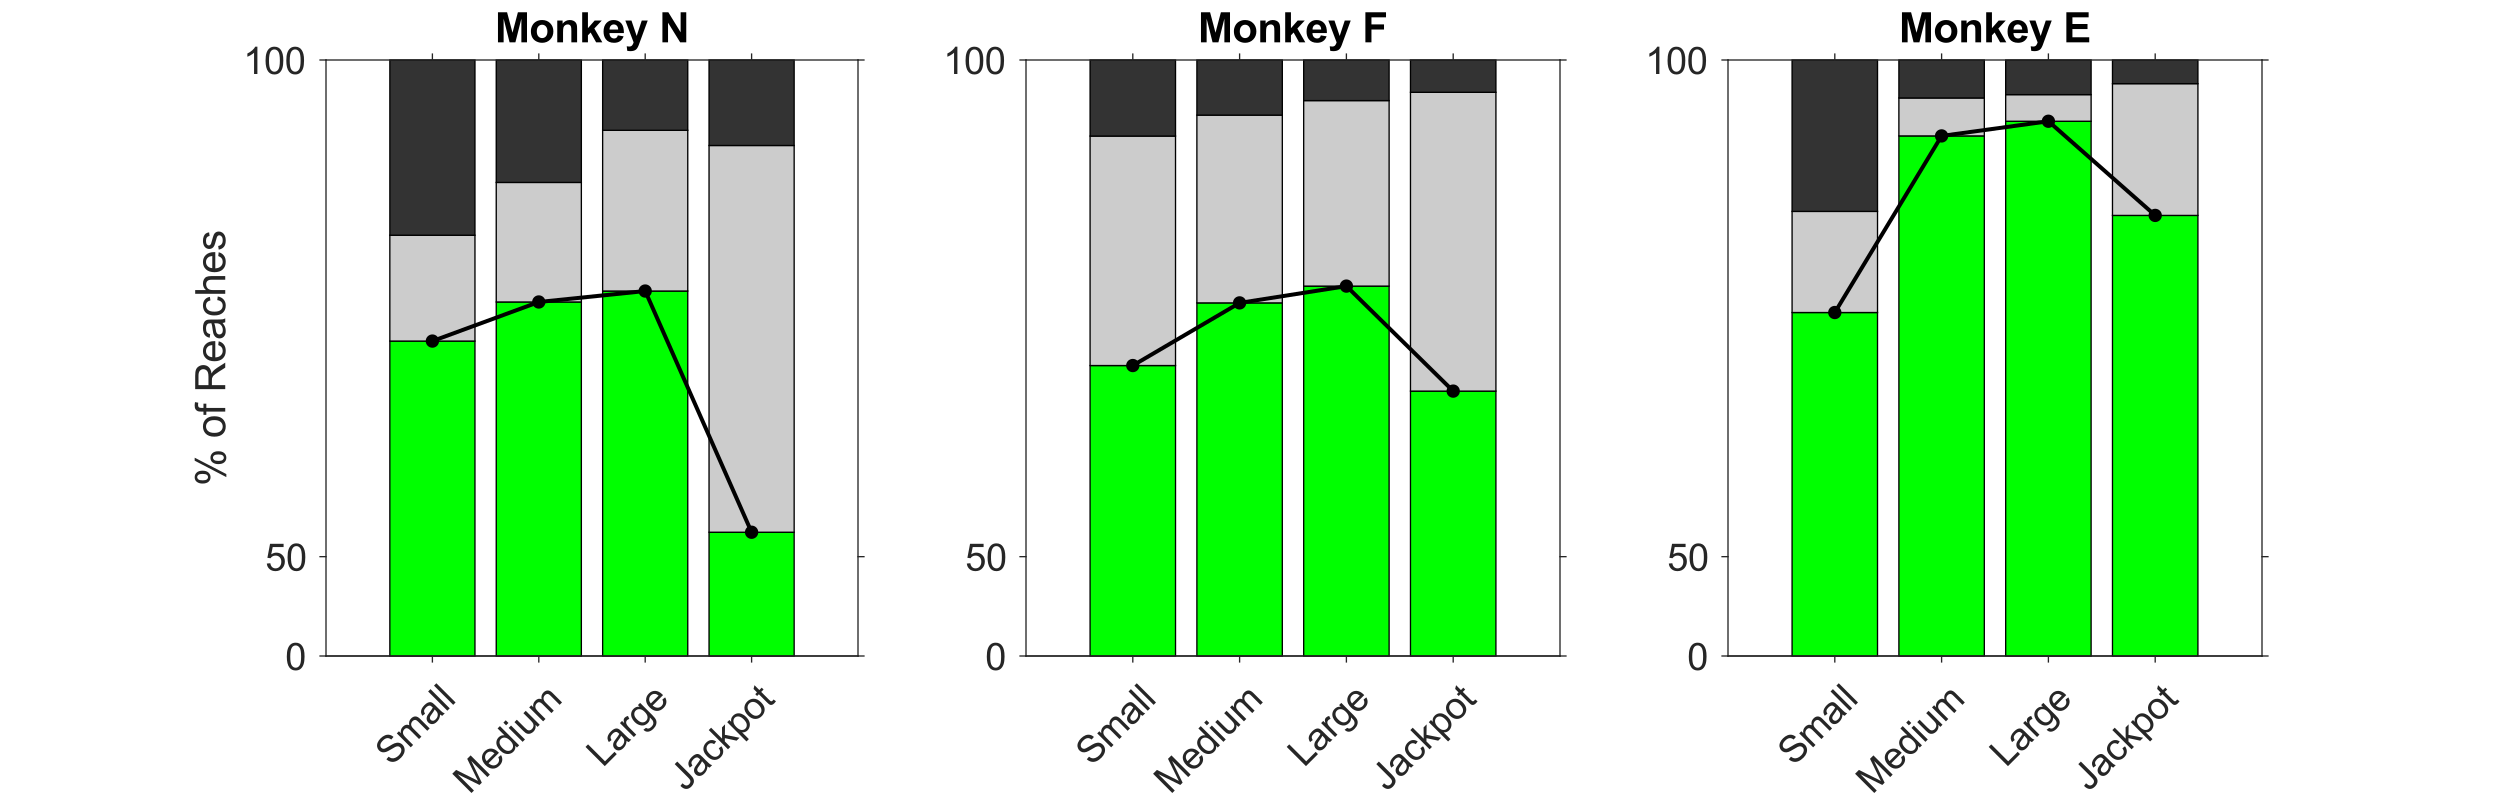 <?xml version="1.0"?>
<!DOCTYPE svg PUBLIC '-//W3C//DTD SVG 1.0//EN'
          'http://www.w3.org/TR/2001/REC-SVG-20010904/DTD/svg10.dtd'>
<svg xmlns:xlink="http://www.w3.org/1999/xlink" style="fill-opacity:1; color-rendering:auto; color-interpolation:auto; text-rendering:auto; stroke:black; stroke-linecap:square; stroke-miterlimit:10; shape-rendering:auto; stroke-opacity:1; fill:black; stroke-dasharray:none; font-weight:normal; stroke-width:1; font-family:'Dialog'; font-style:normal; stroke-linejoin:miter; font-size:12px; stroke-dashoffset:0; image-rendering:auto;" width="1250" height="400" xmlns="http://www.w3.org/2000/svg"
><rect width="100%" height="100%" fill="#808080" stroke="none"/><!--Generated by the Batik Graphics2D SVG Generator--><defs id="genericDefs"
  /><g
  ><defs id="defs1"
    ><clipPath clipPathUnits="userSpaceOnUse" id="clipPath1"
      ><path d="M0 0 L1250 0 L1250 400 L0 400 L0 0 Z"
      /></clipPath
    ></defs
    ><g style="fill:white; stroke:white;"
    ><rect x="0" y="0" width="1250" style="clip-path:url(#clipPath1); stroke:none;" height="400"
    /></g
    ><g style="fill:white; text-rendering:optimizeSpeed; color-rendering:optimizeSpeed; image-rendering:optimizeSpeed; shape-rendering:crispEdges; stroke:white; color-interpolation:sRGB;"
    ><rect x="0" width="1250" height="400" y="0" style="stroke:none;"
      /><path style="stroke:none;" d="M163 328 L429 328 L429 30 L163 30 Z"
    /></g
    ><g transform="translate(296,26.15)" style="font-size:20.533px; text-rendering:geometricPrecision; image-rendering:optimizeQuality; color-rendering:optimizeQuality; font-family:'Arial'; color-interpolation:linearRGB; font-weight:bold;"
    ><path style="stroke:none;" d="M-47.016 -5 L-47.016 -20.031 L-42.469 -20.031 L-39.75 -9.781 L-37.047 -20.031 L-32.5 -20.031 L-32.5 -5 L-35.312 -5 L-35.312 -16.828 L-38.297 -5 L-41.219 -5 L-44.188 -16.828 L-44.188 -5 L-47.016 -5 ZM-30.554 -10.594 Q-30.554 -12.031 -29.85 -13.375 Q-29.147 -14.719 -27.85 -15.43 Q-26.554 -16.141 -24.944 -16.141 Q-22.475 -16.141 -20.897 -14.531 Q-19.319 -12.922 -19.319 -10.469 Q-19.319 -8 -20.913 -6.375 Q-22.507 -4.75 -24.929 -4.75 Q-26.429 -4.75 -27.788 -5.43 Q-29.147 -6.109 -29.85 -7.414 Q-30.554 -8.719 -30.554 -10.594 ZM-27.6 -10.438 Q-27.6 -8.828 -26.835 -7.969 Q-26.069 -7.109 -24.944 -7.109 Q-23.804 -7.109 -23.046 -7.969 Q-22.288 -8.828 -22.288 -10.469 Q-22.288 -12.062 -23.046 -12.922 Q-23.804 -13.781 -24.944 -13.781 Q-26.069 -13.781 -26.835 -12.922 Q-27.6 -12.062 -27.6 -10.438 ZM-7.45 -5 L-10.325 -5 L-10.325 -10.562 Q-10.325 -12.328 -10.512 -12.844 Q-10.7 -13.359 -11.114 -13.648 Q-11.528 -13.938 -12.106 -13.938 Q-12.856 -13.938 -13.45 -13.523 Q-14.043 -13.109 -14.262 -12.43 Q-14.481 -11.75 -14.481 -9.938 L-14.481 -5 L-17.372 -5 L-17.372 -15.891 L-14.7 -15.891 L-14.7 -14.297 Q-13.262 -16.141 -11.106 -16.141 Q-10.153 -16.141 -9.364 -15.797 Q-8.575 -15.453 -8.168 -14.914 Q-7.762 -14.375 -7.606 -13.703 Q-7.45 -13.031 -7.45 -11.766 L-7.45 -5 ZM-4.908 -5 L-4.908 -20.031 L-2.033 -20.031 L-2.033 -12.062 L1.342 -15.891 L4.888 -15.891 L1.17 -11.906 L5.154 -5 L2.06 -5 L-0.69 -9.891 L-2.033 -8.484 L-2.033 -5 L-4.908 -5 ZM12.916 -8.469 L15.791 -7.984 Q15.229 -6.406 14.034 -5.578 Q12.838 -4.75 11.057 -4.75 Q8.213 -4.75 6.854 -6.609 Q5.776 -8.094 5.776 -10.359 Q5.776 -13.062 7.19 -14.602 Q8.604 -16.141 10.76 -16.141 Q13.198 -16.141 14.604 -14.531 Q16.01 -12.922 15.948 -9.609 L8.729 -9.609 Q8.76 -8.328 9.424 -7.617 Q10.088 -6.906 11.088 -6.906 Q11.76 -6.906 12.221 -7.273 Q12.682 -7.641 12.916 -8.469 ZM13.088 -11.375 Q13.057 -12.625 12.44 -13.281 Q11.823 -13.938 10.932 -13.938 Q9.994 -13.938 9.385 -13.25 Q8.76 -12.562 8.776 -11.375 L13.088 -11.375 ZM16.663 -15.891 L19.725 -15.891 L22.335 -8.156 L24.882 -15.891 L27.866 -15.891 L24.022 -5.406 L23.335 -3.516 Q22.944 -2.562 22.608 -2.055 Q22.272 -1.547 21.819 -1.234 Q21.366 -0.922 20.718 -0.75 Q20.069 -0.578 19.257 -0.578 Q18.413 -0.578 17.616 -0.75 L17.366 -3.016 Q18.038 -2.875 18.585 -2.875 Q19.585 -2.875 20.069 -3.469 Q20.554 -4.062 20.804 -4.969 L16.663 -15.891 ZM35.208 -5 L35.208 -20.031 L38.161 -20.031 L44.317 -10 L44.317 -20.031 L47.129 -20.031 L47.129 -5 L44.083 -5 L38.02 -14.797 L38.02 -5 L35.208 -5 Z"
    /></g
    ><g style="stroke-linecap:butt; fill:rgb(38,38,38); text-rendering:geometricPrecision; image-rendering:optimizeQuality; color-rendering:optimizeQuality; stroke-linejoin:round; stroke:rgb(38,38,38); color-interpolation:linearRGB; stroke-width:0.667;"
    ><line y2="328" style="fill:none;" x1="163" x2="429" y1="328"
    /></g
    ><g style="fill:lime; text-rendering:optimizeSpeed; color-rendering:optimizeSpeed; image-rendering:optimizeSpeed; shape-rendering:crispEdges; stroke:lime; color-interpolation:sRGB;"
    ><path style="stroke:none;" d="M237.48 328 L237.48 170.538 L194.92 170.538 L194.92 328 ZM290.68 328 L290.68 150.99 L248.12 150.99 L248.12 328 ZM343.88 328 L343.88 145.517 L301.32 145.517 L301.32 328 ZM397.08 328 L397.08 266.12 L354.52 266.12 L354.52 328 Z"
    /></g
    ><g style="text-rendering:geometricPrecision; stroke-width:0.667; color-interpolation:linearRGB; color-rendering:optimizeQuality; stroke-linecap:butt; image-rendering:optimizeQuality;"
    ><path d="M194.92 328 L194.92 170.538 L237.48 170.538 L237.48 328 Z" style="fill:none; fill-rule:evenodd;"
      /><path d="M248.12 328 L248.12 150.99 L290.68 150.99 L290.68 328 Z" style="fill:none; fill-rule:evenodd;"
      /><path d="M301.32 328 L301.32 145.517 L343.88 145.517 L343.88 328 Z" style="fill:none; fill-rule:evenodd;"
      /><path d="M354.52 328 L354.52 266.12 L397.08 266.12 L397.08 328 Z" style="fill:none; fill-rule:evenodd;"
    /></g
    ><g style="fill:rgb(204,204,204); text-rendering:optimizeSpeed; color-rendering:optimizeSpeed; image-rendering:optimizeSpeed; shape-rendering:crispEdges; stroke:rgb(204,204,204); color-interpolation:sRGB;"
    ><path style="stroke:none;" d="M237.48 170.538 L237.48 117.612 L194.92 117.612 L194.92 170.538 ZM290.68 150.99 L290.68 91.217 L248.12 91.217 L248.12 150.99 ZM343.88 145.517 L343.88 65.157 L301.32 65.157 L301.32 145.517 ZM397.08 266.12 L397.08 72.746 L354.52 72.746 L354.52 266.12 Z"
    /></g
    ><g style="text-rendering:geometricPrecision; stroke-width:0.667; color-interpolation:linearRGB; color-rendering:optimizeQuality; stroke-linecap:butt; image-rendering:optimizeQuality;"
    ><path d="M194.92 170.538 L194.92 117.612 L237.48 117.612 L237.48 170.538 Z" style="fill:none; fill-rule:evenodd;"
      /><path d="M248.12 150.99 L248.12 91.217 L290.68 91.217 L290.68 150.99 Z" style="fill:none; fill-rule:evenodd;"
      /><path d="M301.32 145.517 L301.32 65.157 L343.88 65.157 L343.88 145.517 Z" style="fill:none; fill-rule:evenodd;"
      /><path d="M354.52 266.12 L354.52 72.746 L397.08 72.746 L397.08 266.12 Z" style="fill:none; fill-rule:evenodd;"
    /></g
    ><g style="fill:rgb(51,51,51); text-rendering:optimizeSpeed; color-rendering:optimizeSpeed; image-rendering:optimizeSpeed; shape-rendering:crispEdges; stroke:rgb(51,51,51); color-interpolation:sRGB;"
    ><path style="stroke:none;" d="M237.48 117.612 L237.48 30 L194.92 30 L194.92 117.612 ZM290.68 91.217 L290.68 30 L248.12 30 L248.12 91.217 ZM343.88 65.157 L343.88 30 L301.32 30 L301.32 65.157 ZM397.08 72.746 L397.08 30 L354.52 30 L354.52 72.746 Z"
    /></g
    ><g style="text-rendering:geometricPrecision; stroke-width:0.667; color-interpolation:linearRGB; color-rendering:optimizeQuality; stroke-linecap:butt; image-rendering:optimizeQuality;"
    ><path d="M194.92 117.612 L194.92 30 L237.48 30 L237.48 117.612 Z" style="fill:none; fill-rule:evenodd;"
      /><path d="M248.12 91.217 L248.12 30 L290.68 30 L290.68 91.217 Z" style="fill:none; fill-rule:evenodd;"
      /><path d="M301.32 65.157 L301.32 30 L343.88 30 L343.88 65.157 Z" style="fill:none; fill-rule:evenodd;"
      /><path d="M354.52 72.746 L354.52 30 L397.08 30 L397.08 72.746 Z" style="fill:none; fill-rule:evenodd;"
      /><path d="M216.2 170.538 L269.4 150.99 L322.6 145.517 L375.8 266.12" style="fill:none; stroke-width:2; fill-rule:evenodd; stroke-linejoin:round;"
      /><circle transform="translate(216.2,170.538)" style="stroke-linejoin:round; stroke:none; stroke-width:2;" r="3.333" cx="0" cy="0"
    /></g
    ><g transform="translate(269.4,150.99)" style="stroke-linecap:butt; text-rendering:geometricPrecision; color-rendering:optimizeQuality; image-rendering:optimizeQuality; stroke-linejoin:round; color-interpolation:linearRGB; stroke-width:2;"
    ><circle r="3.333" style="stroke:none;" cx="0" cy="0"
    /></g
    ><g transform="translate(322.6,145.517)" style="stroke-linecap:butt; text-rendering:geometricPrecision; color-rendering:optimizeQuality; image-rendering:optimizeQuality; stroke-linejoin:round; color-interpolation:linearRGB; stroke-width:2;"
    ><circle r="3.333" style="stroke:none;" cx="0" cy="0"
    /></g
    ><g transform="translate(375.8,266.12)" style="stroke-linecap:butt; text-rendering:geometricPrecision; color-rendering:optimizeQuality; image-rendering:optimizeQuality; stroke-linejoin:round; color-interpolation:linearRGB; stroke-width:2;"
    ><circle r="3.333" style="stroke:none;" cx="0" cy="0"
    /></g
    ><g style="fill:rgb(38,38,38); text-rendering:geometricPrecision; image-rendering:optimizeQuality; color-rendering:optimizeQuality; stroke-linejoin:round; stroke:rgb(38,38,38); color-interpolation:linearRGB; stroke-width:0.667;"
    ><line y2="328" style="fill:none;" x1="163" x2="429" y1="328"
      /><line y2="30" style="fill:none;" x1="163" x2="429" y1="30"
      /><line y2="330.98" style="fill:none;" x1="216.2" x2="216.2" y1="328"
      /><line y2="330.98" style="fill:none;" x1="269.4" x2="269.4" y1="328"
      /><line y2="330.98" style="fill:none;" x1="322.6" x2="322.6" y1="328"
      /><line y2="330.98" style="fill:none;" x1="375.8" x2="375.8" y1="328"
      /><line y2="27.02" style="fill:none;" x1="216.2" x2="216.2" y1="30"
      /><line y2="27.02" style="fill:none;" x1="269.4" x2="269.4" y1="30"
      /><line y2="27.02" style="fill:none;" x1="322.6" x2="322.6" y1="30"
      /><line y2="27.02" style="fill:none;" x1="375.8" x2="375.8" y1="30"
    /></g
    ><g transform="translate(216.2,337.38) rotate(-45)" style="font-size:18.667px; fill:rgb(38,38,38); text-rendering:geometricPrecision; image-rendering:optimizeQuality; color-rendering:optimizeQuality; font-family:'Arial'; stroke:rgb(38,38,38); color-interpolation:linearRGB;"
    ><path style="stroke:none;" d="M-46.141 13.625 L-44.453 13.484 Q-44.328 14.5 -43.891 15.156 Q-43.453 15.812 -42.523 16.219 Q-41.594 16.625 -40.438 16.625 Q-39.406 16.625 -38.617 16.312 Q-37.828 16 -37.438 15.469 Q-37.047 14.938 -37.047 14.312 Q-37.047 13.672 -37.422 13.195 Q-37.797 12.719 -38.656 12.391 Q-39.203 12.172 -41.078 11.727 Q-42.953 11.281 -43.703 10.875 Q-44.672 10.359 -45.148 9.609 Q-45.625 8.859 -45.625 7.922 Q-45.625 6.891 -45.039 5.992 Q-44.453 5.094 -43.336 4.633 Q-42.219 4.172 -40.844 4.172 Q-39.328 4.172 -38.172 4.656 Q-37.016 5.141 -36.398 6.086 Q-35.781 7.031 -35.734 8.234 L-37.453 8.359 Q-37.594 7.078 -38.398 6.414 Q-39.203 5.75 -40.766 5.75 Q-42.391 5.75 -43.141 6.352 Q-43.891 6.953 -43.891 7.797 Q-43.891 8.531 -43.359 9 Q-42.844 9.469 -40.648 9.969 Q-38.453 10.469 -37.641 10.844 Q-36.453 11.391 -35.883 12.227 Q-35.312 13.062 -35.312 14.156 Q-35.312 15.25 -35.938 16.211 Q-36.562 17.172 -37.727 17.703 Q-38.891 18.234 -40.344 18.234 Q-42.188 18.234 -43.438 17.695 Q-44.688 17.156 -45.398 16.078 Q-46.109 15 -46.141 13.625 ZM-33.306 18 L-33.306 8.141 L-31.806 8.141 L-31.806 9.531 Q-31.353 8.812 -30.58 8.367 Q-29.806 7.922 -28.822 7.922 Q-27.728 7.922 -27.025 8.375 Q-26.322 8.828 -26.041 9.656 Q-24.869 7.922 -22.994 7.922 Q-21.525 7.922 -20.736 8.734 Q-19.947 9.547 -19.947 11.234 L-19.947 18 L-21.619 18 L-21.619 11.797 Q-21.619 10.797 -21.775 10.352 Q-21.931 9.906 -22.361 9.641 Q-22.791 9.375 -23.369 9.375 Q-24.4 9.375 -25.088 10.062 Q-25.775 10.75 -25.775 12.281 L-25.775 18 L-27.447 18 L-27.447 11.594 Q-27.447 10.484 -27.853 9.93 Q-28.26 9.375 -29.197 9.375 Q-29.9 9.375 -30.502 9.742 Q-31.103 10.109 -31.369 10.828 Q-31.635 11.547 -31.635 12.891 L-31.635 18 L-33.306 18 ZM-11.328 16.781 Q-12.266 17.578 -13.125 17.898 Q-13.984 18.219 -14.969 18.219 Q-16.578 18.219 -17.453 17.43 Q-18.328 16.641 -18.328 15.406 Q-18.328 14.672 -18 14.078 Q-17.672 13.484 -17.141 13.125 Q-16.609 12.766 -15.938 12.578 Q-15.438 12.438 -14.453 12.328 Q-12.422 12.078 -11.469 11.75 Q-11.469 11.406 -11.469 11.312 Q-11.469 10.297 -11.938 9.875 Q-12.578 9.312 -13.844 9.312 Q-15.016 9.312 -15.578 9.719 Q-16.141 10.125 -16.406 11.188 L-18.047 10.953 Q-17.812 9.906 -17.305 9.266 Q-16.797 8.625 -15.836 8.273 Q-14.875 7.922 -13.594 7.922 Q-12.328 7.922 -11.547 8.219 Q-10.766 8.516 -10.391 8.969 Q-10.016 9.422 -9.875 10.109 Q-9.781 10.531 -9.781 11.641 L-9.781 13.875 Q-9.781 16.203 -9.68 16.82 Q-9.578 17.438 -9.25 18 L-11 18 Q-11.266 17.484 -11.328 16.781 ZM-11.469 13.062 Q-12.375 13.422 -14.203 13.688 Q-15.234 13.828 -15.656 14.016 Q-16.078 14.203 -16.312 14.562 Q-16.547 14.922 -16.547 15.359 Q-16.547 16.031 -16.039 16.477 Q-15.531 16.922 -14.562 16.922 Q-13.594 16.922 -12.844 16.492 Q-12.094 16.062 -11.734 15.344 Q-11.469 14.766 -11.469 13.672 L-11.469 13.062 ZM-7.421 18 L-7.421 4.406 L-5.749 4.406 L-5.749 18 L-7.421 18 ZM-3.276 18 L-3.276 4.406 L-1.605 4.406 L-1.605 18 L-3.276 18 Z"
    /></g
    ><g transform="translate(269.4,337.38) rotate(-45)" style="font-size:18.667px; fill:rgb(38,38,38); text-rendering:geometricPrecision; image-rendering:optimizeQuality; color-rendering:optimizeQuality; font-family:'Arial'; stroke:rgb(38,38,38); color-interpolation:linearRGB;"
    ><path style="stroke:none;" d="M-65.594 18 L-65.594 4.406 L-62.875 4.406 L-59.656 14.031 Q-59.219 15.375 -59.016 16.047 Q-58.781 15.297 -58.281 13.859 L-55.031 4.406 L-52.609 4.406 L-52.609 18 L-54.344 18 L-54.344 6.609 L-58.297 18 L-59.922 18 L-63.859 6.422 L-63.859 18 L-65.594 18 ZM-43.459 14.828 L-41.74 15.047 Q-42.147 16.547 -43.248 17.383 Q-44.35 18.219 -46.069 18.219 Q-48.225 18.219 -49.49 16.891 Q-50.756 15.562 -50.756 13.156 Q-50.756 10.672 -49.483 9.297 Q-48.209 7.922 -46.162 7.922 Q-44.178 7.922 -42.928 9.266 Q-41.678 10.609 -41.678 13.062 Q-41.678 13.203 -41.694 13.5 L-49.037 13.5 Q-48.944 15.125 -48.115 15.984 Q-47.287 16.844 -46.053 16.844 Q-45.147 16.844 -44.498 16.367 Q-43.85 15.891 -43.459 14.828 ZM-48.944 12.125 L-43.444 12.125 Q-43.553 10.891 -44.069 10.266 Q-44.865 9.297 -46.147 9.297 Q-47.287 9.297 -48.076 10.07 Q-48.865 10.844 -48.944 12.125 ZM-33.443 18 L-33.443 16.75 Q-34.38 18.219 -36.193 18.219 Q-37.365 18.219 -38.357 17.57 Q-39.349 16.922 -39.888 15.758 Q-40.427 14.594 -40.427 13.078 Q-40.427 11.609 -39.935 10.406 Q-39.443 9.203 -38.466 8.562 Q-37.49 7.922 -36.271 7.922 Q-35.38 7.922 -34.685 8.297 Q-33.99 8.672 -33.552 9.281 L-33.552 4.406 L-31.896 4.406 L-31.896 18 L-33.443 18 ZM-38.724 13.078 Q-38.724 14.969 -37.919 15.906 Q-37.115 16.844 -36.037 16.844 Q-34.943 16.844 -34.177 15.953 Q-33.412 15.062 -33.412 13.219 Q-33.412 11.203 -34.193 10.258 Q-34.974 9.312 -36.115 9.312 Q-37.224 9.312 -37.974 10.219 Q-38.724 11.125 -38.724 13.078 ZM-29.442 6.312 L-29.442 4.406 L-27.77 4.406 L-27.77 6.312 L-29.442 6.312 ZM-29.442 18 L-29.442 8.141 L-27.77 8.141 L-27.77 18 L-29.442 18 ZM-18.86 18 L-18.86 16.547 Q-20 18.219 -21.985 18.219 Q-22.844 18.219 -23.602 17.883 Q-24.36 17.547 -24.727 17.047 Q-25.094 16.547 -25.25 15.812 Q-25.344 15.312 -25.344 14.25 L-25.344 8.141 L-23.672 8.141 L-23.672 13.609 Q-23.672 14.922 -23.579 15.375 Q-23.422 16.031 -22.907 16.406 Q-22.391 16.781 -21.641 16.781 Q-20.891 16.781 -20.235 16.398 Q-19.579 16.016 -19.305 15.352 Q-19.032 14.688 -19.032 13.422 L-19.032 8.141 L-17.36 8.141 L-17.36 18 L-18.86 18 ZM-14.937 18 L-14.937 8.141 L-13.437 8.141 L-13.437 9.531 Q-12.984 8.812 -12.211 8.367 Q-11.437 7.922 -10.453 7.922 Q-9.359 7.922 -8.656 8.375 Q-7.953 8.828 -7.672 9.656 Q-6.5 7.922 -4.625 7.922 Q-3.156 7.922 -2.367 8.734 Q-1.578 9.547 -1.578 11.234 L-1.578 18 L-3.25 18 L-3.25 11.797 Q-3.25 10.797 -3.406 10.352 Q-3.562 9.906 -3.992 9.641 Q-4.422 9.375 -5 9.375 Q-6.031 9.375 -6.718 10.062 Q-7.406 10.75 -7.406 12.281 L-7.406 18 L-9.078 18 L-9.078 11.594 Q-9.078 10.484 -9.484 9.93 Q-9.89 9.375 -10.828 9.375 Q-11.531 9.375 -12.133 9.742 Q-12.734 10.109 -13 10.828 Q-13.265 11.547 -13.265 12.891 L-13.265 18 L-14.937 18 Z"
    /></g
    ><g transform="translate(322.6,337.38) rotate(-45)" style="font-size:18.667px; fill:rgb(38,38,38); text-rendering:geometricPrecision; image-rendering:optimizeQuality; color-rendering:optimizeQuality; font-family:'Arial'; stroke:rgb(38,38,38); color-interpolation:linearRGB;"
    ><path style="stroke:none;" d="M-46.609 18 L-46.609 4.406 L-44.812 4.406 L-44.812 16.391 L-38.109 16.391 L-38.109 18 L-46.609 18 ZM-29.937 16.781 Q-30.874 17.578 -31.734 17.898 Q-32.593 18.219 -33.577 18.219 Q-35.187 18.219 -36.062 17.43 Q-36.937 16.641 -36.937 15.406 Q-36.937 14.672 -36.609 14.078 Q-36.281 13.484 -35.749 13.125 Q-35.218 12.766 -34.546 12.578 Q-34.046 12.438 -33.062 12.328 Q-31.03 12.078 -30.077 11.75 Q-30.077 11.406 -30.077 11.312 Q-30.077 10.297 -30.546 9.875 Q-31.187 9.312 -32.452 9.312 Q-33.624 9.312 -34.187 9.719 Q-34.749 10.125 -35.015 11.188 L-36.656 10.953 Q-36.421 9.906 -35.913 9.266 Q-35.406 8.625 -34.445 8.273 Q-33.484 7.922 -32.202 7.922 Q-30.937 7.922 -30.155 8.219 Q-29.374 8.516 -28.999 8.969 Q-28.624 9.422 -28.484 10.109 Q-28.39 10.531 -28.39 11.641 L-28.39 13.875 Q-28.39 16.203 -28.288 16.82 Q-28.187 17.438 -27.859 18 L-29.609 18 Q-29.874 17.484 -29.937 16.781 ZM-30.077 13.062 Q-30.984 13.422 -32.812 13.688 Q-33.843 13.828 -34.265 14.016 Q-34.687 14.203 -34.921 14.562 Q-35.156 14.922 -35.156 15.359 Q-35.156 16.031 -34.648 16.477 Q-34.14 16.922 -33.171 16.922 Q-32.202 16.922 -31.452 16.492 Q-30.702 16.062 -30.343 15.344 Q-30.077 14.766 -30.077 13.672 L-30.077 13.062 ZM-26.014 18 L-26.014 8.141 L-24.514 8.141 L-24.514 9.641 Q-23.936 8.594 -23.452 8.258 Q-22.967 7.922 -22.374 7.922 Q-21.53 7.922 -20.655 8.469 L-21.233 10.016 Q-21.842 9.656 -22.467 9.656 Q-23.014 9.656 -23.444 9.984 Q-23.874 10.312 -24.061 10.891 Q-24.342 11.781 -24.342 12.844 L-24.342 18 L-26.014 18 ZM-20.083 18.812 L-18.473 19.062 Q-18.364 19.812 -17.895 20.156 Q-17.286 20.609 -16.208 20.609 Q-15.036 20.609 -14.411 20.148 Q-13.786 19.688 -13.552 18.859 Q-13.427 18.344 -13.442 16.703 Q-14.536 18 -16.161 18 Q-18.192 18 -19.309 16.531 Q-20.427 15.062 -20.427 13.016 Q-20.427 11.609 -19.911 10.414 Q-19.395 9.219 -18.427 8.57 Q-17.458 7.922 -16.161 7.922 Q-14.411 7.922 -13.286 9.328 L-13.286 8.141 L-11.739 8.141 L-11.739 16.656 Q-11.739 18.969 -12.208 19.93 Q-12.677 20.891 -13.692 21.445 Q-14.708 22 -16.192 22 Q-17.958 22 -19.044 21.203 Q-20.13 20.406 -20.083 18.812 ZM-18.708 12.891 Q-18.708 14.844 -17.934 15.734 Q-17.161 16.625 -16.005 16.625 Q-14.864 16.625 -14.083 15.734 Q-13.302 14.844 -13.302 12.953 Q-13.302 11.141 -14.106 10.227 Q-14.911 9.312 -16.036 9.312 Q-17.145 9.312 -17.927 10.211 Q-18.708 11.109 -18.708 12.891 ZM-2.66 14.828 L-0.941 15.047 Q-1.348 16.547 -2.449 17.383 Q-3.551 18.219 -5.269 18.219 Q-7.426 18.219 -8.691 16.891 Q-9.957 15.562 -9.957 13.156 Q-9.957 10.672 -8.684 9.297 Q-7.41 7.922 -5.363 7.922 Q-3.379 7.922 -2.129 9.266 Q-0.879 10.609 -0.879 13.062 Q-0.879 13.203 -0.894 13.5 L-8.238 13.5 Q-8.145 15.125 -7.316 15.984 Q-6.488 16.844 -5.254 16.844 Q-4.348 16.844 -3.699 16.367 Q-3.051 15.891 -2.66 14.828 ZM-8.145 12.125 L-2.644 12.125 Q-2.754 10.891 -3.269 10.266 Q-4.066 9.297 -5.348 9.297 Q-6.488 9.297 -7.277 10.07 Q-8.066 10.844 -8.145 12.125 Z"
    /></g
    ><g transform="translate(375.8,337.38) rotate(-45)" style="font-size:18.667px; fill:rgb(38,38,38); text-rendering:geometricPrecision; image-rendering:optimizeQuality; color-rendering:optimizeQuality; font-family:'Arial'; stroke:rgb(38,38,38); color-interpolation:linearRGB;"
    ><path style="stroke:none;" d="M-64.453 14.141 L-62.828 13.922 Q-62.766 15.469 -62.242 16.047 Q-61.719 16.625 -60.812 16.625 Q-60.125 16.625 -59.633 16.312 Q-59.141 16 -58.961 15.469 Q-58.781 14.938 -58.781 13.766 L-58.781 4.406 L-56.969 4.406 L-56.969 13.672 Q-56.969 15.375 -57.383 16.312 Q-57.797 17.25 -58.695 17.742 Q-59.594 18.234 -60.797 18.234 Q-62.594 18.234 -63.539 17.203 Q-64.484 16.172 -64.453 14.141 ZM-47.984 16.781 Q-48.922 17.578 -49.781 17.898 Q-50.641 18.219 -51.625 18.219 Q-53.234 18.219 -54.109 17.43 Q-54.984 16.641 -54.984 15.406 Q-54.984 14.672 -54.656 14.078 Q-54.328 13.484 -53.797 13.125 Q-53.266 12.766 -52.594 12.578 Q-52.094 12.438 -51.109 12.328 Q-49.078 12.078 -48.125 11.75 Q-48.125 11.406 -48.125 11.312 Q-48.125 10.297 -48.594 9.875 Q-49.234 9.312 -50.5 9.312 Q-51.672 9.312 -52.234 9.719 Q-52.797 10.125 -53.062 11.188 L-54.703 10.953 Q-54.469 9.906 -53.961 9.266 Q-53.453 8.625 -52.492 8.273 Q-51.531 7.922 -50.25 7.922 Q-48.984 7.922 -48.203 8.219 Q-47.422 8.516 -47.047 8.969 Q-46.672 9.422 -46.531 10.109 Q-46.438 10.531 -46.438 11.641 L-46.438 13.875 Q-46.438 16.203 -46.336 16.82 Q-46.234 17.438 -45.906 18 L-47.656 18 Q-47.922 17.484 -47.984 16.781 ZM-48.125 13.062 Q-49.031 13.422 -50.859 13.688 Q-51.891 13.828 -52.312 14.016 Q-52.734 14.203 -52.969 14.562 Q-53.203 14.922 -53.203 15.359 Q-53.203 16.031 -52.695 16.477 Q-52.188 16.922 -51.219 16.922 Q-50.25 16.922 -49.5 16.492 Q-48.75 16.062 -48.391 15.344 Q-48.125 14.766 -48.125 13.672 L-48.125 13.062 ZM-37.609 14.391 L-35.968 14.609 Q-36.234 16.297 -37.343 17.258 Q-38.452 18.219 -40.077 18.219 Q-42.093 18.219 -43.32 16.898 Q-44.546 15.578 -44.546 13.109 Q-44.546 11.516 -44.023 10.32 Q-43.499 9.125 -42.413 8.523 Q-41.327 7.922 -40.062 7.922 Q-38.452 7.922 -37.437 8.734 Q-36.421 9.547 -36.124 11.047 L-37.749 11.297 Q-37.984 10.297 -38.577 9.797 Q-39.171 9.297 -39.999 9.297 Q-41.265 9.297 -42.054 10.203 Q-42.843 11.109 -42.843 13.062 Q-42.843 15.047 -42.077 15.945 Q-41.312 16.844 -40.093 16.844 Q-39.109 16.844 -38.452 16.242 Q-37.796 15.641 -37.609 14.391 ZM-34.702 18 L-34.702 4.406 L-33.031 4.406 L-33.031 12.156 L-29.077 8.141 L-26.921 8.141 L-30.687 11.797 L-26.546 18 L-28.609 18 L-31.859 12.969 L-33.031 14.094 L-33.031 18 L-34.702 18 ZM-25.39 21.781 L-25.39 8.141 L-23.859 8.141 L-23.859 9.422 Q-23.327 8.672 -22.648 8.297 Q-21.968 7.922 -21.015 7.922 Q-19.749 7.922 -18.78 8.57 Q-17.812 9.219 -17.32 10.406 Q-16.827 11.594 -16.827 13 Q-16.827 14.516 -17.374 15.727 Q-17.921 16.938 -18.952 17.578 Q-19.984 18.219 -21.124 18.219 Q-21.968 18.219 -22.632 17.867 Q-23.296 17.516 -23.718 16.984 L-23.718 21.781 L-25.39 21.781 ZM-23.874 13.125 Q-23.874 15.031 -23.101 15.938 Q-22.327 16.844 -21.234 16.844 Q-20.124 16.844 -19.335 15.906 Q-18.546 14.969 -18.546 12.984 Q-18.546 11.109 -19.32 10.172 Q-20.093 9.234 -21.171 9.234 Q-22.234 9.234 -23.054 10.234 Q-23.874 11.234 -23.874 13.125 ZM-15.639 13.078 Q-15.639 10.344 -14.108 9.016 Q-12.842 7.922 -11.014 7.922 Q-8.983 7.922 -7.694 9.258 Q-6.405 10.594 -6.405 12.938 Q-6.405 14.844 -6.975 15.93 Q-7.545 17.016 -8.631 17.617 Q-9.717 18.219 -11.014 18.219 Q-13.077 18.219 -14.358 16.891 Q-15.639 15.562 -15.639 13.078 ZM-13.92 13.078 Q-13.92 14.969 -13.092 15.906 Q-12.264 16.844 -11.014 16.844 Q-9.764 16.844 -8.944 15.898 Q-8.124 14.953 -8.124 13.016 Q-8.124 11.188 -8.952 10.25 Q-9.78 9.312 -11.014 9.312 Q-12.264 9.312 -13.092 10.25 Q-13.92 11.188 -13.92 13.078 ZM-0.982 16.5 L-0.748 17.984 Q-1.451 18.125 -2.014 18.125 Q-2.92 18.125 -3.42 17.836 Q-3.92 17.547 -4.123 17.086 Q-4.326 16.625 -4.326 15.109 L-4.326 9.453 L-5.56 9.453 L-5.56 8.141 L-4.326 8.141 L-4.326 5.703 L-2.67 4.703 L-2.67 8.141 L-0.982 8.141 L-0.982 9.453 L-2.67 9.453 L-2.67 15.203 Q-2.67 15.922 -2.584 16.125 Q-2.498 16.328 -2.295 16.453 Q-2.092 16.578 -1.717 16.578 Q-1.451 16.578 -0.982 16.5 Z"
    /></g
    ><g style="fill:rgb(38,38,38); text-rendering:geometricPrecision; image-rendering:optimizeQuality; color-rendering:optimizeQuality; stroke-linejoin:round; stroke:rgb(38,38,38); color-interpolation:linearRGB; stroke-width:0.667;"
    ><line y2="30" style="fill:none;" x1="163" x2="163" y1="328"
      /><line y2="30" style="fill:none;" x1="429" x2="429" y1="328"
      /><line y2="328" style="fill:none;" x1="163" x2="160.02" y1="328"
      /><line y2="278.333" style="fill:none;" x1="163" x2="160.02" y1="278.333"
      /><line y2="30" style="fill:none;" x1="163" x2="160.02" y1="30"
      /><line y2="328" style="fill:none;" x1="429" x2="431.98" y1="328"
      /><line y2="278.333" style="fill:none;" x1="429" x2="431.98" y1="278.333"
      /><line y2="30" style="fill:none;" x1="429" x2="431.98" y1="30"
    /></g
    ><g transform="translate(153.62,328)" style="font-size:18.667px; fill:rgb(38,38,38); text-rendering:geometricPrecision; image-rendering:optimizeQuality; color-rendering:optimizeQuality; font-family:'Arial'; stroke:rgb(38,38,38); color-interpolation:linearRGB;"
    ><path style="stroke:none;" d="M-10.219 0.297 Q-10.219 -2.125 -9.719 -3.594 Q-9.219 -5.062 -8.242 -5.859 Q-7.266 -6.656 -5.781 -6.656 Q-4.688 -6.656 -3.859 -6.219 Q-3.031 -5.781 -2.492 -4.945 Q-1.953 -4.109 -1.648 -2.922 Q-1.344 -1.734 -1.344 0.297 Q-1.344 2.688 -1.836 4.156 Q-2.328 5.625 -3.305 6.43 Q-4.281 7.234 -5.781 7.234 Q-7.75 7.234 -8.859 5.828 Q-10.219 4.125 -10.219 0.297 ZM-8.5 0.297 Q-8.5 3.641 -7.711 4.75 Q-6.922 5.859 -5.781 5.859 Q-4.625 5.859 -3.844 4.742 Q-3.062 3.625 -3.062 0.297 Q-3.062 -3.062 -3.844 -4.172 Q-4.625 -5.281 -5.797 -5.281 Q-6.953 -5.281 -7.625 -4.297 Q-8.5 -3.062 -8.5 0.297 Z"
    /></g
    ><g transform="translate(153.62,278.333)" style="font-size:18.667px; fill:rgb(38,38,38); text-rendering:geometricPrecision; image-rendering:optimizeQuality; color-rendering:optimizeQuality; font-family:'Arial'; stroke:rgb(38,38,38); color-interpolation:linearRGB;"
    ><path style="stroke:none;" d="M-20.219 3.438 L-18.453 3.281 Q-18.266 4.562 -17.555 5.211 Q-16.844 5.859 -15.844 5.859 Q-14.641 5.859 -13.805 4.953 Q-12.969 4.047 -12.969 2.531 Q-12.969 1.109 -13.773 0.281 Q-14.578 -0.547 -15.875 -0.547 Q-16.672 -0.547 -17.32 -0.18 Q-17.969 0.188 -18.344 0.781 L-19.922 0.578 L-18.594 -6.422 L-11.828 -6.422 L-11.828 -4.812 L-17.266 -4.812 L-18 -1.172 Q-16.766 -2.016 -15.422 -2.016 Q-13.641 -2.016 -12.414 -0.781 Q-11.188 0.453 -11.188 2.391 Q-11.188 4.234 -12.266 5.578 Q-13.578 7.234 -15.844 7.234 Q-17.703 7.234 -18.875 6.195 Q-20.047 5.156 -20.219 3.438 ZM-9.843 0.297 Q-9.843 -2.125 -9.343 -3.594 Q-8.843 -5.062 -7.867 -5.859 Q-6.89 -6.656 -5.405 -6.656 Q-4.312 -6.656 -3.484 -6.219 Q-2.655 -5.781 -2.116 -4.945 Q-1.577 -4.109 -1.273 -2.922 Q-0.968 -1.734 -0.968 0.297 Q-0.968 2.688 -1.46 4.156 Q-1.952 5.625 -2.929 6.43 Q-3.905 7.234 -5.405 7.234 Q-7.374 7.234 -8.484 5.828 Q-9.843 4.125 -9.843 0.297 ZM-8.124 0.297 Q-8.124 3.641 -7.335 4.75 Q-6.546 5.859 -5.405 5.859 Q-4.249 5.859 -3.468 4.742 Q-2.687 3.625 -2.687 0.297 Q-2.687 -3.062 -3.468 -4.172 Q-4.249 -5.281 -5.421 -5.281 Q-6.577 -5.281 -7.249 -4.297 Q-8.124 -3.062 -8.124 0.297 Z"
    /></g
    ><g transform="translate(153.62,30)" style="font-size:18.667px; fill:rgb(38,38,38); text-rendering:geometricPrecision; image-rendering:optimizeQuality; color-rendering:optimizeQuality; font-family:'Arial'; stroke:rgb(38,38,38); color-interpolation:linearRGB;"
    ><path style="stroke:none;" d="M-24.922 7 L-26.594 7 L-26.594 -3.641 Q-27.188 -3.062 -28.172 -2.492 Q-29.156 -1.922 -29.938 -1.625 L-29.938 -3.25 Q-28.531 -3.906 -27.484 -4.844 Q-26.438 -5.781 -26 -6.656 L-24.922 -6.656 L-24.922 7 ZM-20.843 0.297 Q-20.843 -2.125 -20.343 -3.594 Q-19.843 -5.062 -18.866 -5.859 Q-17.89 -6.656 -16.405 -6.656 Q-15.312 -6.656 -14.484 -6.219 Q-13.655 -5.781 -13.117 -4.945 Q-12.577 -4.109 -12.273 -2.922 Q-11.968 -1.734 -11.968 0.297 Q-11.968 2.688 -12.46 4.156 Q-12.952 5.625 -13.929 6.43 Q-14.905 7.234 -16.405 7.234 Q-18.374 7.234 -19.484 5.828 Q-20.843 4.125 -20.843 0.297 ZM-19.124 0.297 Q-19.124 3.641 -18.335 4.75 Q-17.546 5.859 -16.405 5.859 Q-15.249 5.859 -14.468 4.742 Q-13.687 3.625 -13.687 0.297 Q-13.687 -3.062 -14.468 -4.172 Q-15.249 -5.281 -16.421 -5.281 Q-17.577 -5.281 -18.249 -4.297 Q-19.124 -3.062 -19.124 0.297 ZM-10.467 0.297 Q-10.467 -2.125 -9.967 -3.594 Q-9.467 -5.062 -8.491 -5.859 Q-7.514 -6.656 -6.03 -6.656 Q-4.936 -6.656 -4.108 -6.219 Q-3.28 -5.781 -2.741 -4.945 Q-2.202 -4.109 -1.897 -2.922 Q-1.592 -1.734 -1.592 0.297 Q-1.592 2.688 -2.084 4.156 Q-2.577 5.625 -3.553 6.43 Q-4.53 7.234 -6.03 7.234 Q-7.999 7.234 -9.108 5.828 Q-10.467 4.125 -10.467 0.297 ZM-8.749 0.297 Q-8.749 3.641 -7.96 4.75 Q-7.17 5.859 -6.03 5.859 Q-4.874 5.859 -4.092 4.742 Q-3.311 3.625 -3.311 0.297 Q-3.311 -3.062 -4.092 -4.172 Q-4.874 -5.281 -6.045 -5.281 Q-7.202 -5.281 -7.874 -4.297 Q-8.749 -3.062 -8.749 0.297 Z"
    /></g
    ><g transform="translate(117.62,179) rotate(-90)" style="font-size:20.533px; fill:rgb(38,38,38); text-rendering:geometricPrecision; image-rendering:optimizeQuality; color-rendering:optimizeQuality; font-family:'Arial'; stroke:rgb(38,38,38); color-interpolation:linearRGB;"
    ><path style="stroke:none;" d="M-62.781 -16.422 Q-62.781 -18.031 -61.969 -19.156 Q-61.156 -20.281 -59.625 -20.281 Q-58.203 -20.281 -57.273 -19.273 Q-56.344 -18.266 -56.344 -16.312 Q-56.344 -14.406 -57.289 -13.375 Q-58.234 -12.344 -59.594 -12.344 Q-60.969 -12.344 -61.875 -13.359 Q-62.781 -14.375 -62.781 -16.422 ZM-59.562 -19.016 Q-60.25 -19.016 -60.711 -18.422 Q-61.172 -17.828 -61.172 -16.234 Q-61.172 -14.797 -60.711 -14.203 Q-60.25 -13.609 -59.562 -13.609 Q-58.875 -13.609 -58.414 -14.203 Q-57.953 -14.797 -57.953 -16.375 Q-57.953 -17.844 -58.422 -18.43 Q-58.891 -19.016 -59.562 -19.016 ZM-59.562 -4.453 L-51.344 -20.281 L-49.844 -20.281 L-58.031 -4.453 L-59.562 -4.453 ZM-53.062 -8.531 Q-53.062 -10.141 -52.25 -11.266 Q-51.438 -12.391 -49.891 -12.391 Q-48.469 -12.391 -47.547 -11.383 Q-46.625 -10.375 -46.625 -8.422 Q-46.625 -6.5 -47.562 -5.477 Q-48.5 -4.453 -49.875 -4.453 Q-51.25 -4.453 -52.156 -5.469 Q-53.062 -6.484 -53.062 -8.531 ZM-49.844 -11.125 Q-50.531 -11.125 -50.992 -10.531 Q-51.453 -9.938 -51.453 -8.344 Q-51.453 -6.906 -50.992 -6.312 Q-50.531 -5.719 -49.844 -5.719 Q-49.141 -5.719 -48.688 -6.312 Q-48.234 -6.906 -48.234 -8.484 Q-48.234 -9.938 -48.695 -10.531 Q-49.156 -11.125 -49.844 -11.125 ZM-39.337 -10.438 Q-39.337 -13.469 -37.665 -14.922 Q-36.259 -16.141 -34.243 -16.141 Q-31.993 -16.141 -30.564 -14.664 Q-29.134 -13.188 -29.134 -10.594 Q-29.134 -8.5 -29.767 -7.297 Q-30.4 -6.094 -31.603 -5.422 Q-32.806 -4.75 -34.243 -4.75 Q-36.525 -4.75 -37.931 -6.219 Q-39.337 -7.688 -39.337 -10.438 ZM-37.446 -10.438 Q-37.446 -8.359 -36.532 -7.312 Q-35.618 -6.266 -34.243 -6.266 Q-32.868 -6.266 -31.954 -7.312 Q-31.04 -8.359 -31.04 -10.5 Q-31.04 -12.531 -31.954 -13.57 Q-32.868 -14.609 -34.243 -14.609 Q-35.618 -14.609 -36.532 -13.57 Q-37.446 -12.531 -37.446 -10.438 ZM-26.794 -5 L-26.794 -14.453 L-28.434 -14.453 L-28.434 -15.891 L-26.794 -15.891 L-26.794 -17.047 Q-26.794 -18.141 -26.606 -18.672 Q-26.34 -19.391 -25.669 -19.836 Q-24.997 -20.281 -23.778 -20.281 Q-22.997 -20.281 -22.059 -20.109 L-22.34 -18.5 Q-22.903 -18.594 -23.419 -18.594 Q-24.262 -18.594 -24.614 -18.234 Q-24.965 -17.875 -24.965 -16.891 L-24.965 -15.891 L-22.84 -15.891 L-22.84 -14.453 L-24.965 -14.453 L-24.965 -5 L-26.794 -5 ZM-15.557 -5 L-15.557 -20.031 L-8.901 -20.031 Q-6.885 -20.031 -5.838 -19.625 Q-4.791 -19.219 -4.166 -18.195 Q-3.541 -17.172 -3.541 -15.938 Q-3.541 -14.328 -4.58 -13.234 Q-5.62 -12.141 -7.776 -11.844 Q-6.995 -11.453 -6.573 -11.094 Q-5.713 -10.297 -4.932 -9.094 L-2.307 -5 L-4.823 -5 L-6.807 -8.125 Q-7.682 -9.484 -8.245 -10.203 Q-8.807 -10.922 -9.252 -11.203 Q-9.698 -11.484 -10.151 -11.609 Q-10.495 -11.672 -11.26 -11.672 L-13.573 -11.672 L-13.573 -5 L-15.557 -5 ZM-13.573 -13.391 L-9.291 -13.391 Q-7.932 -13.391 -7.166 -13.68 Q-6.401 -13.969 -5.995 -14.586 Q-5.588 -15.203 -5.588 -15.938 Q-5.588 -17 -6.37 -17.688 Q-7.151 -18.375 -8.823 -18.375 L-13.573 -18.375 L-13.573 -13.391 ZM6.458 -8.5 L8.364 -8.266 Q7.911 -6.594 6.692 -5.672 Q5.473 -4.75 3.567 -4.75 Q1.176 -4.75 -0.222 -6.227 Q-1.621 -7.703 -1.621 -10.359 Q-1.621 -13.094 -0.206 -14.617 Q1.208 -16.141 3.473 -16.141 Q5.661 -16.141 7.043 -14.648 Q8.426 -13.156 8.426 -10.469 Q8.426 -10.297 8.411 -9.969 L0.286 -9.969 Q0.395 -8.172 1.309 -7.219 Q2.223 -6.266 3.583 -6.266 Q4.598 -6.266 5.317 -6.805 Q6.036 -7.344 6.458 -8.5 ZM0.395 -11.484 L6.473 -11.484 Q6.348 -12.859 5.77 -13.547 Q4.895 -14.625 3.489 -14.625 Q2.223 -14.625 1.356 -13.773 Q0.489 -12.922 0.395 -11.484 ZM17.517 -6.344 Q16.501 -5.469 15.548 -5.109 Q14.595 -4.75 13.517 -4.75 Q11.72 -4.75 10.759 -5.625 Q9.798 -6.5 9.798 -7.875 Q9.798 -8.672 10.157 -9.336 Q10.517 -10 11.11 -10.398 Q11.704 -10.797 12.439 -11 Q12.985 -11.141 14.079 -11.281 Q16.314 -11.547 17.376 -11.906 Q17.376 -12.297 17.376 -12.391 Q17.376 -13.516 16.86 -13.984 Q16.142 -14.609 14.751 -14.609 Q13.454 -14.609 12.829 -14.156 Q12.204 -13.703 11.907 -12.531 L10.11 -12.781 Q10.36 -13.938 10.923 -14.648 Q11.485 -15.359 12.548 -15.75 Q13.61 -16.141 15.017 -16.141 Q16.423 -16.141 17.29 -15.812 Q18.157 -15.484 18.571 -14.984 Q18.985 -14.484 19.142 -13.719 Q19.235 -13.25 19.235 -12.031 L19.235 -9.562 Q19.235 -6.984 19.353 -6.305 Q19.47 -5.625 19.814 -5 L17.892 -5 Q17.61 -5.578 17.517 -6.344 ZM17.376 -10.469 Q16.36 -10.062 14.36 -9.766 Q13.22 -9.609 12.743 -9.398 Q12.267 -9.188 12.017 -8.797 Q11.767 -8.406 11.767 -7.922 Q11.767 -7.188 12.321 -6.695 Q12.876 -6.203 13.954 -6.203 Q15.017 -6.203 15.853 -6.672 Q16.689 -7.141 17.079 -7.938 Q17.376 -8.562 17.376 -9.781 L17.376 -10.469 ZM28.935 -8.984 L30.763 -8.75 Q30.466 -6.875 29.24 -5.812 Q28.013 -4.75 26.216 -4.75 Q23.982 -4.75 22.631 -6.211 Q21.279 -7.672 21.279 -10.406 Q21.279 -12.172 21.857 -13.492 Q22.435 -14.812 23.631 -15.477 Q24.826 -16.141 26.232 -16.141 Q28.013 -16.141 29.138 -15.242 Q30.263 -14.344 30.576 -12.688 L28.795 -12.406 Q28.529 -13.516 27.881 -14.07 Q27.232 -14.625 26.31 -14.625 Q24.904 -14.625 24.037 -13.625 Q23.17 -12.625 23.17 -10.453 Q23.17 -8.266 24.013 -7.266 Q24.857 -6.266 26.201 -6.266 Q27.295 -6.266 28.021 -6.938 Q28.748 -7.609 28.935 -8.984 ZM32.107 -5 L32.107 -20.031 L33.951 -20.031 L33.951 -14.641 Q35.232 -16.141 37.201 -16.141 Q38.42 -16.141 39.31 -15.664 Q40.201 -15.188 40.584 -14.344 Q40.966 -13.5 40.966 -11.906 L40.966 -5 L39.123 -5 L39.123 -11.906 Q39.123 -13.281 38.521 -13.914 Q37.92 -14.547 36.826 -14.547 Q36.013 -14.547 35.287 -14.125 Q34.56 -13.703 34.255 -12.969 Q33.951 -12.234 33.951 -10.953 L33.951 -5 L32.107 -5 ZM50.979 -8.5 L52.885 -8.266 Q52.432 -6.594 51.213 -5.672 Q49.994 -4.75 48.088 -4.75 Q45.697 -4.75 44.299 -6.227 Q42.901 -7.703 42.901 -10.359 Q42.901 -13.094 44.315 -14.617 Q45.729 -16.141 47.994 -16.141 Q50.182 -16.141 51.565 -14.648 Q52.947 -13.156 52.947 -10.469 Q52.947 -10.297 52.932 -9.969 L44.807 -9.969 Q44.916 -8.172 45.83 -7.219 Q46.744 -6.266 48.104 -6.266 Q49.119 -6.266 49.838 -6.805 Q50.557 -7.344 50.979 -8.5 ZM44.916 -11.484 L50.994 -11.484 Q50.869 -12.859 50.291 -13.547 Q49.416 -14.625 48.01 -14.625 Q46.744 -14.625 45.877 -13.773 Q45.01 -12.922 44.916 -11.484 ZM54.194 -8.25 L56.022 -8.531 Q56.178 -7.438 56.882 -6.852 Q57.585 -6.266 58.85 -6.266 Q60.116 -6.266 60.733 -6.789 Q61.35 -7.312 61.35 -8 Q61.35 -8.625 60.803 -8.984 Q60.428 -9.234 58.913 -9.609 Q56.882 -10.125 56.1 -10.5 Q55.319 -10.875 54.913 -11.539 Q54.507 -12.203 54.507 -13 Q54.507 -13.719 54.843 -14.344 Q55.178 -14.969 55.741 -15.375 Q56.178 -15.688 56.921 -15.914 Q57.663 -16.141 58.522 -16.141 Q59.803 -16.141 60.772 -15.766 Q61.741 -15.391 62.202 -14.766 Q62.663 -14.141 62.835 -13.078 L61.022 -12.828 Q60.913 -13.672 60.319 -14.148 Q59.725 -14.625 58.647 -14.625 Q57.382 -14.625 56.835 -14.203 Q56.288 -13.781 56.288 -13.219 Q56.288 -12.859 56.522 -12.562 Q56.741 -12.266 57.225 -12.078 Q57.507 -11.969 58.85 -11.609 Q60.819 -11.078 61.593 -10.75 Q62.366 -10.422 62.803 -9.781 Q63.241 -9.141 63.241 -8.203 Q63.241 -7.281 62.702 -6.461 Q62.163 -5.641 61.147 -5.195 Q60.132 -4.75 58.85 -4.75 Q56.725 -4.75 55.616 -5.633 Q54.507 -6.516 54.194 -8.25 Z"
    /></g
    ><g style="fill:white; text-rendering:optimizeSpeed; color-rendering:optimizeSpeed; image-rendering:optimizeSpeed; shape-rendering:crispEdges; stroke:white; color-interpolation:sRGB;"
    ><path style="stroke:none;" d="M513 328 L780 328 L780 30 L513 30 Z"
    /></g
    ><g transform="translate(646.501,26.15)" style="font-size:20.533px; text-rendering:geometricPrecision; image-rendering:optimizeQuality; color-rendering:optimizeQuality; font-family:'Arial'; color-interpolation:linearRGB; font-weight:bold;"
    ><path style="stroke:none;" d="M-46.016 -5 L-46.016 -20.031 L-41.469 -20.031 L-38.75 -9.781 L-36.047 -20.031 L-31.5 -20.031 L-31.5 -5 L-34.312 -5 L-34.312 -16.828 L-37.297 -5 L-40.219 -5 L-43.188 -16.828 L-43.188 -5 L-46.016 -5 ZM-29.554 -10.594 Q-29.554 -12.031 -28.85 -13.375 Q-28.147 -14.719 -26.85 -15.43 Q-25.554 -16.141 -23.944 -16.141 Q-21.475 -16.141 -19.897 -14.531 Q-18.319 -12.922 -18.319 -10.469 Q-18.319 -8 -19.913 -6.375 Q-21.507 -4.75 -23.929 -4.75 Q-25.429 -4.75 -26.788 -5.43 Q-28.147 -6.109 -28.85 -7.414 Q-29.554 -8.719 -29.554 -10.594 ZM-26.6 -10.438 Q-26.6 -8.828 -25.835 -7.969 Q-25.069 -7.109 -23.944 -7.109 Q-22.804 -7.109 -22.046 -7.969 Q-21.288 -8.828 -21.288 -10.469 Q-21.288 -12.062 -22.046 -12.922 Q-22.804 -13.781 -23.944 -13.781 Q-25.069 -13.781 -25.835 -12.922 Q-26.6 -12.062 -26.6 -10.438 ZM-6.45 -5 L-9.325 -5 L-9.325 -10.562 Q-9.325 -12.328 -9.512 -12.844 Q-9.7 -13.359 -10.114 -13.648 Q-10.528 -13.938 -11.106 -13.938 Q-11.856 -13.938 -12.45 -13.523 Q-13.043 -13.109 -13.262 -12.43 Q-13.481 -11.75 -13.481 -9.938 L-13.481 -5 L-16.372 -5 L-16.372 -15.891 L-13.7 -15.891 L-13.7 -14.297 Q-12.262 -16.141 -10.106 -16.141 Q-9.153 -16.141 -8.364 -15.797 Q-7.575 -15.453 -7.168 -14.914 Q-6.762 -14.375 -6.606 -13.703 Q-6.45 -13.031 -6.45 -11.766 L-6.45 -5 ZM-3.908 -5 L-3.908 -20.031 L-1.033 -20.031 L-1.033 -12.062 L2.342 -15.891 L5.888 -15.891 L2.17 -11.906 L6.154 -5 L3.06 -5 L0.31 -9.891 L-1.033 -8.484 L-1.033 -5 L-3.908 -5 ZM13.916 -8.469 L16.791 -7.984 Q16.229 -6.406 15.034 -5.578 Q13.838 -4.75 12.057 -4.75 Q9.213 -4.75 7.854 -6.609 Q6.776 -8.094 6.776 -10.359 Q6.776 -13.062 8.19 -14.602 Q9.604 -16.141 11.76 -16.141 Q14.198 -16.141 15.604 -14.531 Q17.01 -12.922 16.948 -9.609 L9.729 -9.609 Q9.76 -8.328 10.424 -7.617 Q11.088 -6.906 12.088 -6.906 Q12.76 -6.906 13.221 -7.273 Q13.682 -7.641 13.916 -8.469 ZM14.088 -11.375 Q14.057 -12.625 13.44 -13.281 Q12.823 -13.938 11.932 -13.938 Q10.994 -13.938 10.385 -13.25 Q9.76 -12.562 9.776 -11.375 L14.088 -11.375 ZM17.663 -15.891 L20.725 -15.891 L23.335 -8.156 L25.882 -15.891 L28.866 -15.891 L25.022 -5.406 L24.335 -3.516 Q23.944 -2.562 23.608 -2.055 Q23.272 -1.547 22.819 -1.234 Q22.366 -0.922 21.718 -0.75 Q21.069 -0.578 20.257 -0.578 Q19.413 -0.578 18.616 -0.75 L18.366 -3.016 Q19.038 -2.875 19.585 -2.875 Q20.585 -2.875 21.069 -3.469 Q21.554 -4.062 21.804 -4.969 L17.663 -15.891 ZM36.192 -5 L36.192 -20.031 L46.504 -20.031 L46.504 -17.484 L39.223 -17.484 L39.223 -13.938 L45.504 -13.938 L45.504 -11.391 L39.223 -11.391 L39.223 -5 L36.192 -5 Z"
    /></g
    ><g style="stroke-linecap:butt; fill:rgb(38,38,38); text-rendering:geometricPrecision; image-rendering:optimizeQuality; color-rendering:optimizeQuality; stroke-linejoin:round; stroke:rgb(38,38,38); color-interpolation:linearRGB; stroke-width:0.667;"
    ><line y2="328" style="fill:none;" x1="513" x2="780" y1="328"
    /></g
    ><g style="fill:lime; text-rendering:optimizeSpeed; color-rendering:optimizeSpeed; image-rendering:optimizeSpeed; shape-rendering:crispEdges; stroke:lime; color-interpolation:sRGB;"
    ><path style="stroke:none;" d="M587.76 328 L587.76 182.771 L545.04 182.771 L545.04 328 ZM641.16 328 L641.16 151.443 L598.44 151.443 L598.44 328 ZM694.56 328 L694.56 143.054 L651.84 143.054 L651.84 328 ZM747.96 328 L747.96 195.556 L705.24 195.556 L705.24 328 Z"
    /></g
    ><g style="text-rendering:geometricPrecision; stroke-width:0.667; color-interpolation:linearRGB; color-rendering:optimizeQuality; stroke-linecap:butt; image-rendering:optimizeQuality;"
    ><path d="M545.04 328 L545.04 182.771 L587.76 182.771 L587.76 328 Z" style="fill:none; fill-rule:evenodd;"
      /><path d="M598.44 328 L598.44 151.443 L641.16 151.443 L641.16 328 Z" style="fill:none; fill-rule:evenodd;"
      /><path d="M651.84 328 L651.84 143.054 L694.56 143.054 L694.56 328 Z" style="fill:none; fill-rule:evenodd;"
      /><path d="M705.24 328 L705.24 195.556 L747.96 195.556 L747.96 328 Z" style="fill:none; fill-rule:evenodd;"
    /></g
    ><g style="fill:rgb(204,204,204); text-rendering:optimizeSpeed; color-rendering:optimizeSpeed; image-rendering:optimizeSpeed; shape-rendering:crispEdges; stroke:rgb(204,204,204); color-interpolation:sRGB;"
    ><path style="stroke:none;" d="M587.76 182.771 L587.76 68.032 L545.04 68.032 L545.04 182.771 ZM641.16 151.443 L641.16 57.557 L598.44 57.557 L598.44 151.443 ZM694.56 143.054 L694.56 50.292 L651.84 50.292 L651.84 143.054 ZM747.96 195.556 L747.96 46.152 L705.24 46.152 L705.24 195.556 Z"
    /></g
    ><g style="text-rendering:geometricPrecision; stroke-width:0.667; color-interpolation:linearRGB; color-rendering:optimizeQuality; stroke-linecap:butt; image-rendering:optimizeQuality;"
    ><path d="M545.04 182.771 L545.04 68.032 L587.76 68.032 L587.76 182.771 Z" style="fill:none; fill-rule:evenodd;"
      /><path d="M598.44 151.443 L598.44 57.557 L641.16 57.557 L641.16 151.443 Z" style="fill:none; fill-rule:evenodd;"
      /><path d="M651.84 143.054 L651.84 50.292 L694.56 50.292 L694.56 143.054 Z" style="fill:none; fill-rule:evenodd;"
      /><path d="M705.24 195.556 L705.24 46.152 L747.96 46.152 L747.96 195.556 Z" style="fill:none; fill-rule:evenodd;"
    /></g
    ><g style="fill:rgb(51,51,51); text-rendering:optimizeSpeed; color-rendering:optimizeSpeed; image-rendering:optimizeSpeed; shape-rendering:crispEdges; stroke:rgb(51,51,51); color-interpolation:sRGB;"
    ><path style="stroke:none;" d="M587.76 68.032 L587.76 30 L545.04 30 L545.04 68.032 ZM641.16 57.557 L641.16 30 L598.44 30 L598.44 57.557 ZM694.56 50.292 L694.56 30 L651.84 30 L651.84 50.292 ZM747.96 46.152 L747.96 30 L705.24 30 L705.24 46.152 Z"
    /></g
    ><g style="text-rendering:geometricPrecision; stroke-width:0.667; color-interpolation:linearRGB; color-rendering:optimizeQuality; stroke-linecap:butt; image-rendering:optimizeQuality;"
    ><path d="M545.04 68.032 L545.04 30 L587.76 30 L587.76 68.032 Z" style="fill:none; fill-rule:evenodd;"
      /><path d="M598.44 57.557 L598.44 30 L641.16 30 L641.16 57.557 Z" style="fill:none; fill-rule:evenodd;"
      /><path d="M651.84 50.292 L651.84 30 L694.56 30 L694.56 50.292 Z" style="fill:none; fill-rule:evenodd;"
      /><path d="M705.24 46.152 L705.24 30 L747.96 30 L747.96 46.152 Z" style="fill:none; fill-rule:evenodd;"
      /><path d="M566.4 182.771 L619.8 151.443 L673.2 143.054 L726.6 195.556" style="fill:none; stroke-width:2; fill-rule:evenodd; stroke-linejoin:round;"
      /><circle transform="translate(566.4,182.771)" style="stroke-linejoin:round; stroke:none; stroke-width:2;" r="3.333" cx="0" cy="0"
    /></g
    ><g transform="translate(619.8,151.443)" style="stroke-linecap:butt; text-rendering:geometricPrecision; color-rendering:optimizeQuality; image-rendering:optimizeQuality; stroke-linejoin:round; color-interpolation:linearRGB; stroke-width:2;"
    ><circle r="3.333" style="stroke:none;" cx="0" cy="0"
    /></g
    ><g transform="translate(673.2,143.054)" style="stroke-linecap:butt; text-rendering:geometricPrecision; color-rendering:optimizeQuality; image-rendering:optimizeQuality; stroke-linejoin:round; color-interpolation:linearRGB; stroke-width:2;"
    ><circle r="3.333" style="stroke:none;" cx="0" cy="0"
    /></g
    ><g transform="translate(726.6,195.556)" style="stroke-linecap:butt; text-rendering:geometricPrecision; color-rendering:optimizeQuality; image-rendering:optimizeQuality; stroke-linejoin:round; color-interpolation:linearRGB; stroke-width:2;"
    ><circle r="3.333" style="stroke:none;" cx="0" cy="0"
    /></g
    ><g style="fill:rgb(38,38,38); text-rendering:geometricPrecision; image-rendering:optimizeQuality; color-rendering:optimizeQuality; stroke-linejoin:round; stroke:rgb(38,38,38); color-interpolation:linearRGB; stroke-width:0.667;"
    ><line y2="328" style="fill:none;" x1="513" x2="780" y1="328"
      /><line y2="30" style="fill:none;" x1="513" x2="780" y1="30"
      /><line y2="330.98" style="fill:none;" x1="566.4" x2="566.4" y1="328"
      /><line y2="330.98" style="fill:none;" x1="619.8" x2="619.8" y1="328"
      /><line y2="330.98" style="fill:none;" x1="673.2" x2="673.2" y1="328"
      /><line y2="330.98" style="fill:none;" x1="726.6" x2="726.6" y1="328"
      /><line y2="27.02" style="fill:none;" x1="566.4" x2="566.4" y1="30"
      /><line y2="27.02" style="fill:none;" x1="619.8" x2="619.8" y1="30"
      /><line y2="27.02" style="fill:none;" x1="673.2" x2="673.2" y1="30"
      /><line y2="27.02" style="fill:none;" x1="726.6" x2="726.6" y1="30"
    /></g
    ><g transform="translate(566.4,337.38) rotate(-45)" style="font-size:18.667px; fill:rgb(38,38,38); text-rendering:geometricPrecision; image-rendering:optimizeQuality; color-rendering:optimizeQuality; font-family:'Arial'; stroke:rgb(38,38,38); color-interpolation:linearRGB;"
    ><path style="stroke:none;" d="M-46.141 13.625 L-44.453 13.484 Q-44.328 14.5 -43.891 15.156 Q-43.453 15.812 -42.523 16.219 Q-41.594 16.625 -40.438 16.625 Q-39.406 16.625 -38.617 16.312 Q-37.828 16 -37.438 15.469 Q-37.047 14.938 -37.047 14.312 Q-37.047 13.672 -37.422 13.195 Q-37.797 12.719 -38.656 12.391 Q-39.203 12.172 -41.078 11.727 Q-42.953 11.281 -43.703 10.875 Q-44.672 10.359 -45.148 9.609 Q-45.625 8.859 -45.625 7.922 Q-45.625 6.891 -45.039 5.992 Q-44.453 5.094 -43.336 4.633 Q-42.219 4.172 -40.844 4.172 Q-39.328 4.172 -38.172 4.656 Q-37.016 5.141 -36.398 6.086 Q-35.781 7.031 -35.734 8.234 L-37.453 8.359 Q-37.594 7.078 -38.398 6.414 Q-39.203 5.75 -40.766 5.75 Q-42.391 5.75 -43.141 6.352 Q-43.891 6.953 -43.891 7.797 Q-43.891 8.531 -43.359 9 Q-42.844 9.469 -40.648 9.969 Q-38.453 10.469 -37.641 10.844 Q-36.453 11.391 -35.883 12.227 Q-35.312 13.062 -35.312 14.156 Q-35.312 15.25 -35.938 16.211 Q-36.562 17.172 -37.727 17.703 Q-38.891 18.234 -40.344 18.234 Q-42.188 18.234 -43.438 17.695 Q-44.688 17.156 -45.398 16.078 Q-46.109 15 -46.141 13.625 ZM-33.306 18 L-33.306 8.141 L-31.806 8.141 L-31.806 9.531 Q-31.353 8.812 -30.58 8.367 Q-29.806 7.922 -28.822 7.922 Q-27.728 7.922 -27.025 8.375 Q-26.322 8.828 -26.041 9.656 Q-24.869 7.922 -22.994 7.922 Q-21.525 7.922 -20.736 8.734 Q-19.947 9.547 -19.947 11.234 L-19.947 18 L-21.619 18 L-21.619 11.797 Q-21.619 10.797 -21.775 10.352 Q-21.931 9.906 -22.361 9.641 Q-22.791 9.375 -23.369 9.375 Q-24.4 9.375 -25.088 10.062 Q-25.775 10.75 -25.775 12.281 L-25.775 18 L-27.447 18 L-27.447 11.594 Q-27.447 10.484 -27.853 9.93 Q-28.26 9.375 -29.197 9.375 Q-29.9 9.375 -30.502 9.742 Q-31.103 10.109 -31.369 10.828 Q-31.635 11.547 -31.635 12.891 L-31.635 18 L-33.306 18 ZM-11.328 16.781 Q-12.266 17.578 -13.125 17.898 Q-13.984 18.219 -14.969 18.219 Q-16.578 18.219 -17.453 17.43 Q-18.328 16.641 -18.328 15.406 Q-18.328 14.672 -18 14.078 Q-17.672 13.484 -17.141 13.125 Q-16.609 12.766 -15.938 12.578 Q-15.438 12.438 -14.453 12.328 Q-12.422 12.078 -11.469 11.75 Q-11.469 11.406 -11.469 11.312 Q-11.469 10.297 -11.938 9.875 Q-12.578 9.312 -13.844 9.312 Q-15.016 9.312 -15.578 9.719 Q-16.141 10.125 -16.406 11.188 L-18.047 10.953 Q-17.812 9.906 -17.305 9.266 Q-16.797 8.625 -15.836 8.273 Q-14.875 7.922 -13.594 7.922 Q-12.328 7.922 -11.547 8.219 Q-10.766 8.516 -10.391 8.969 Q-10.016 9.422 -9.875 10.109 Q-9.781 10.531 -9.781 11.641 L-9.781 13.875 Q-9.781 16.203 -9.68 16.82 Q-9.578 17.438 -9.25 18 L-11 18 Q-11.266 17.484 -11.328 16.781 ZM-11.469 13.062 Q-12.375 13.422 -14.203 13.688 Q-15.234 13.828 -15.656 14.016 Q-16.078 14.203 -16.312 14.562 Q-16.547 14.922 -16.547 15.359 Q-16.547 16.031 -16.039 16.477 Q-15.531 16.922 -14.562 16.922 Q-13.594 16.922 -12.844 16.492 Q-12.094 16.062 -11.734 15.344 Q-11.469 14.766 -11.469 13.672 L-11.469 13.062 ZM-7.421 18 L-7.421 4.406 L-5.749 4.406 L-5.749 18 L-7.421 18 ZM-3.276 18 L-3.276 4.406 L-1.605 4.406 L-1.605 18 L-3.276 18 Z"
    /></g
    ><g transform="translate(619.8,337.38) rotate(-45)" style="font-size:18.667px; fill:rgb(38,38,38); text-rendering:geometricPrecision; image-rendering:optimizeQuality; color-rendering:optimizeQuality; font-family:'Arial'; stroke:rgb(38,38,38); color-interpolation:linearRGB;"
    ><path style="stroke:none;" d="M-65.594 18 L-65.594 4.406 L-62.875 4.406 L-59.656 14.031 Q-59.219 15.375 -59.016 16.047 Q-58.781 15.297 -58.281 13.859 L-55.031 4.406 L-52.609 4.406 L-52.609 18 L-54.344 18 L-54.344 6.609 L-58.297 18 L-59.922 18 L-63.859 6.422 L-63.859 18 L-65.594 18 ZM-43.459 14.828 L-41.74 15.047 Q-42.147 16.547 -43.248 17.383 Q-44.35 18.219 -46.069 18.219 Q-48.225 18.219 -49.49 16.891 Q-50.756 15.562 -50.756 13.156 Q-50.756 10.672 -49.483 9.297 Q-48.209 7.922 -46.162 7.922 Q-44.178 7.922 -42.928 9.266 Q-41.678 10.609 -41.678 13.062 Q-41.678 13.203 -41.694 13.5 L-49.037 13.5 Q-48.944 15.125 -48.115 15.984 Q-47.287 16.844 -46.053 16.844 Q-45.147 16.844 -44.498 16.367 Q-43.85 15.891 -43.459 14.828 ZM-48.944 12.125 L-43.444 12.125 Q-43.553 10.891 -44.069 10.266 Q-44.865 9.297 -46.147 9.297 Q-47.287 9.297 -48.076 10.07 Q-48.865 10.844 -48.944 12.125 ZM-33.443 18 L-33.443 16.75 Q-34.38 18.219 -36.193 18.219 Q-37.365 18.219 -38.357 17.57 Q-39.349 16.922 -39.888 15.758 Q-40.427 14.594 -40.427 13.078 Q-40.427 11.609 -39.935 10.406 Q-39.443 9.203 -38.466 8.562 Q-37.49 7.922 -36.271 7.922 Q-35.38 7.922 -34.685 8.297 Q-33.99 8.672 -33.552 9.281 L-33.552 4.406 L-31.896 4.406 L-31.896 18 L-33.443 18 ZM-38.724 13.078 Q-38.724 14.969 -37.919 15.906 Q-37.115 16.844 -36.037 16.844 Q-34.943 16.844 -34.177 15.953 Q-33.412 15.062 -33.412 13.219 Q-33.412 11.203 -34.193 10.258 Q-34.974 9.312 -36.115 9.312 Q-37.224 9.312 -37.974 10.219 Q-38.724 11.125 -38.724 13.078 ZM-29.442 6.312 L-29.442 4.406 L-27.77 4.406 L-27.77 6.312 L-29.442 6.312 ZM-29.442 18 L-29.442 8.141 L-27.77 8.141 L-27.77 18 L-29.442 18 ZM-18.86 18 L-18.86 16.547 Q-20 18.219 -21.985 18.219 Q-22.844 18.219 -23.602 17.883 Q-24.36 17.547 -24.727 17.047 Q-25.094 16.547 -25.25 15.812 Q-25.344 15.312 -25.344 14.25 L-25.344 8.141 L-23.672 8.141 L-23.672 13.609 Q-23.672 14.922 -23.579 15.375 Q-23.422 16.031 -22.907 16.406 Q-22.391 16.781 -21.641 16.781 Q-20.891 16.781 -20.235 16.398 Q-19.579 16.016 -19.305 15.352 Q-19.032 14.688 -19.032 13.422 L-19.032 8.141 L-17.36 8.141 L-17.36 18 L-18.86 18 ZM-14.937 18 L-14.937 8.141 L-13.437 8.141 L-13.437 9.531 Q-12.984 8.812 -12.211 8.367 Q-11.437 7.922 -10.453 7.922 Q-9.359 7.922 -8.656 8.375 Q-7.953 8.828 -7.672 9.656 Q-6.5 7.922 -4.625 7.922 Q-3.156 7.922 -2.367 8.734 Q-1.578 9.547 -1.578 11.234 L-1.578 18 L-3.25 18 L-3.25 11.797 Q-3.25 10.797 -3.406 10.352 Q-3.562 9.906 -3.992 9.641 Q-4.422 9.375 -5 9.375 Q-6.031 9.375 -6.718 10.062 Q-7.406 10.75 -7.406 12.281 L-7.406 18 L-9.078 18 L-9.078 11.594 Q-9.078 10.484 -9.484 9.93 Q-9.89 9.375 -10.828 9.375 Q-11.531 9.375 -12.133 9.742 Q-12.734 10.109 -13 10.828 Q-13.265 11.547 -13.265 12.891 L-13.265 18 L-14.937 18 Z"
    /></g
    ><g transform="translate(673.2,337.38) rotate(-45)" style="font-size:18.667px; fill:rgb(38,38,38); text-rendering:geometricPrecision; image-rendering:optimizeQuality; color-rendering:optimizeQuality; font-family:'Arial'; stroke:rgb(38,38,38); color-interpolation:linearRGB;"
    ><path style="stroke:none;" d="M-46.609 18 L-46.609 4.406 L-44.812 4.406 L-44.812 16.391 L-38.109 16.391 L-38.109 18 L-46.609 18 ZM-29.937 16.781 Q-30.874 17.578 -31.734 17.898 Q-32.593 18.219 -33.577 18.219 Q-35.187 18.219 -36.062 17.43 Q-36.937 16.641 -36.937 15.406 Q-36.937 14.672 -36.609 14.078 Q-36.281 13.484 -35.749 13.125 Q-35.218 12.766 -34.546 12.578 Q-34.046 12.438 -33.062 12.328 Q-31.03 12.078 -30.077 11.75 Q-30.077 11.406 -30.077 11.312 Q-30.077 10.297 -30.546 9.875 Q-31.187 9.312 -32.452 9.312 Q-33.624 9.312 -34.187 9.719 Q-34.749 10.125 -35.015 11.188 L-36.656 10.953 Q-36.421 9.906 -35.913 9.266 Q-35.406 8.625 -34.445 8.273 Q-33.484 7.922 -32.202 7.922 Q-30.937 7.922 -30.155 8.219 Q-29.374 8.516 -28.999 8.969 Q-28.624 9.422 -28.484 10.109 Q-28.39 10.531 -28.39 11.641 L-28.39 13.875 Q-28.39 16.203 -28.288 16.82 Q-28.187 17.438 -27.859 18 L-29.609 18 Q-29.874 17.484 -29.937 16.781 ZM-30.077 13.062 Q-30.984 13.422 -32.812 13.688 Q-33.843 13.828 -34.265 14.016 Q-34.687 14.203 -34.921 14.562 Q-35.156 14.922 -35.156 15.359 Q-35.156 16.031 -34.648 16.477 Q-34.14 16.922 -33.171 16.922 Q-32.202 16.922 -31.452 16.492 Q-30.702 16.062 -30.343 15.344 Q-30.077 14.766 -30.077 13.672 L-30.077 13.062 ZM-26.014 18 L-26.014 8.141 L-24.514 8.141 L-24.514 9.641 Q-23.936 8.594 -23.452 8.258 Q-22.967 7.922 -22.374 7.922 Q-21.53 7.922 -20.655 8.469 L-21.233 10.016 Q-21.842 9.656 -22.467 9.656 Q-23.014 9.656 -23.444 9.984 Q-23.874 10.312 -24.061 10.891 Q-24.342 11.781 -24.342 12.844 L-24.342 18 L-26.014 18 ZM-20.083 18.812 L-18.473 19.062 Q-18.364 19.812 -17.895 20.156 Q-17.286 20.609 -16.208 20.609 Q-15.036 20.609 -14.411 20.148 Q-13.786 19.688 -13.552 18.859 Q-13.427 18.344 -13.442 16.703 Q-14.536 18 -16.161 18 Q-18.192 18 -19.309 16.531 Q-20.427 15.062 -20.427 13.016 Q-20.427 11.609 -19.911 10.414 Q-19.395 9.219 -18.427 8.57 Q-17.458 7.922 -16.161 7.922 Q-14.411 7.922 -13.286 9.328 L-13.286 8.141 L-11.739 8.141 L-11.739 16.656 Q-11.739 18.969 -12.208 19.93 Q-12.677 20.891 -13.692 21.445 Q-14.708 22 -16.192 22 Q-17.958 22 -19.044 21.203 Q-20.13 20.406 -20.083 18.812 ZM-18.708 12.891 Q-18.708 14.844 -17.934 15.734 Q-17.161 16.625 -16.005 16.625 Q-14.864 16.625 -14.083 15.734 Q-13.302 14.844 -13.302 12.953 Q-13.302 11.141 -14.106 10.227 Q-14.911 9.312 -16.036 9.312 Q-17.145 9.312 -17.927 10.211 Q-18.708 11.109 -18.708 12.891 ZM-2.66 14.828 L-0.941 15.047 Q-1.348 16.547 -2.449 17.383 Q-3.551 18.219 -5.269 18.219 Q-7.426 18.219 -8.691 16.891 Q-9.957 15.562 -9.957 13.156 Q-9.957 10.672 -8.684 9.297 Q-7.41 7.922 -5.363 7.922 Q-3.379 7.922 -2.129 9.266 Q-0.879 10.609 -0.879 13.062 Q-0.879 13.203 -0.894 13.5 L-8.238 13.5 Q-8.145 15.125 -7.316 15.984 Q-6.488 16.844 -5.254 16.844 Q-4.348 16.844 -3.699 16.367 Q-3.051 15.891 -2.66 14.828 ZM-8.145 12.125 L-2.644 12.125 Q-2.754 10.891 -3.269 10.266 Q-4.066 9.297 -5.348 9.297 Q-6.488 9.297 -7.277 10.07 Q-8.066 10.844 -8.145 12.125 Z"
    /></g
    ><g transform="translate(726.6,337.38) rotate(-45)" style="font-size:18.667px; fill:rgb(38,38,38); text-rendering:geometricPrecision; image-rendering:optimizeQuality; color-rendering:optimizeQuality; font-family:'Arial'; stroke:rgb(38,38,38); color-interpolation:linearRGB;"
    ><path style="stroke:none;" d="M-64.453 14.141 L-62.828 13.922 Q-62.766 15.469 -62.242 16.047 Q-61.719 16.625 -60.812 16.625 Q-60.125 16.625 -59.633 16.312 Q-59.141 16 -58.961 15.469 Q-58.781 14.938 -58.781 13.766 L-58.781 4.406 L-56.969 4.406 L-56.969 13.672 Q-56.969 15.375 -57.383 16.312 Q-57.797 17.25 -58.695 17.742 Q-59.594 18.234 -60.797 18.234 Q-62.594 18.234 -63.539 17.203 Q-64.484 16.172 -64.453 14.141 ZM-47.984 16.781 Q-48.922 17.578 -49.781 17.898 Q-50.641 18.219 -51.625 18.219 Q-53.234 18.219 -54.109 17.43 Q-54.984 16.641 -54.984 15.406 Q-54.984 14.672 -54.656 14.078 Q-54.328 13.484 -53.797 13.125 Q-53.266 12.766 -52.594 12.578 Q-52.094 12.438 -51.109 12.328 Q-49.078 12.078 -48.125 11.75 Q-48.125 11.406 -48.125 11.312 Q-48.125 10.297 -48.594 9.875 Q-49.234 9.312 -50.5 9.312 Q-51.672 9.312 -52.234 9.719 Q-52.797 10.125 -53.062 11.188 L-54.703 10.953 Q-54.469 9.906 -53.961 9.266 Q-53.453 8.625 -52.492 8.273 Q-51.531 7.922 -50.25 7.922 Q-48.984 7.922 -48.203 8.219 Q-47.422 8.516 -47.047 8.969 Q-46.672 9.422 -46.531 10.109 Q-46.438 10.531 -46.438 11.641 L-46.438 13.875 Q-46.438 16.203 -46.336 16.82 Q-46.234 17.438 -45.906 18 L-47.656 18 Q-47.922 17.484 -47.984 16.781 ZM-48.125 13.062 Q-49.031 13.422 -50.859 13.688 Q-51.891 13.828 -52.312 14.016 Q-52.734 14.203 -52.969 14.562 Q-53.203 14.922 -53.203 15.359 Q-53.203 16.031 -52.695 16.477 Q-52.188 16.922 -51.219 16.922 Q-50.25 16.922 -49.5 16.492 Q-48.75 16.062 -48.391 15.344 Q-48.125 14.766 -48.125 13.672 L-48.125 13.062 ZM-37.609 14.391 L-35.968 14.609 Q-36.234 16.297 -37.343 17.258 Q-38.452 18.219 -40.077 18.219 Q-42.093 18.219 -43.32 16.898 Q-44.546 15.578 -44.546 13.109 Q-44.546 11.516 -44.023 10.32 Q-43.499 9.125 -42.413 8.523 Q-41.327 7.922 -40.062 7.922 Q-38.452 7.922 -37.437 8.734 Q-36.421 9.547 -36.124 11.047 L-37.749 11.297 Q-37.984 10.297 -38.577 9.797 Q-39.171 9.297 -39.999 9.297 Q-41.265 9.297 -42.054 10.203 Q-42.843 11.109 -42.843 13.062 Q-42.843 15.047 -42.077 15.945 Q-41.312 16.844 -40.093 16.844 Q-39.109 16.844 -38.452 16.242 Q-37.796 15.641 -37.609 14.391 ZM-34.702 18 L-34.702 4.406 L-33.031 4.406 L-33.031 12.156 L-29.077 8.141 L-26.921 8.141 L-30.687 11.797 L-26.546 18 L-28.609 18 L-31.859 12.969 L-33.031 14.094 L-33.031 18 L-34.702 18 ZM-25.39 21.781 L-25.39 8.141 L-23.859 8.141 L-23.859 9.422 Q-23.327 8.672 -22.648 8.297 Q-21.968 7.922 -21.015 7.922 Q-19.749 7.922 -18.78 8.57 Q-17.812 9.219 -17.32 10.406 Q-16.827 11.594 -16.827 13 Q-16.827 14.516 -17.374 15.727 Q-17.921 16.938 -18.952 17.578 Q-19.984 18.219 -21.124 18.219 Q-21.968 18.219 -22.632 17.867 Q-23.296 17.516 -23.718 16.984 L-23.718 21.781 L-25.39 21.781 ZM-23.874 13.125 Q-23.874 15.031 -23.101 15.938 Q-22.327 16.844 -21.234 16.844 Q-20.124 16.844 -19.335 15.906 Q-18.546 14.969 -18.546 12.984 Q-18.546 11.109 -19.32 10.172 Q-20.093 9.234 -21.171 9.234 Q-22.234 9.234 -23.054 10.234 Q-23.874 11.234 -23.874 13.125 ZM-15.639 13.078 Q-15.639 10.344 -14.108 9.016 Q-12.842 7.922 -11.014 7.922 Q-8.983 7.922 -7.694 9.258 Q-6.405 10.594 -6.405 12.938 Q-6.405 14.844 -6.975 15.93 Q-7.545 17.016 -8.631 17.617 Q-9.717 18.219 -11.014 18.219 Q-13.077 18.219 -14.358 16.891 Q-15.639 15.562 -15.639 13.078 ZM-13.92 13.078 Q-13.92 14.969 -13.092 15.906 Q-12.264 16.844 -11.014 16.844 Q-9.764 16.844 -8.944 15.898 Q-8.124 14.953 -8.124 13.016 Q-8.124 11.188 -8.952 10.25 Q-9.78 9.312 -11.014 9.312 Q-12.264 9.312 -13.092 10.25 Q-13.92 11.188 -13.92 13.078 ZM-0.982 16.5 L-0.748 17.984 Q-1.451 18.125 -2.014 18.125 Q-2.92 18.125 -3.42 17.836 Q-3.92 17.547 -4.123 17.086 Q-4.326 16.625 -4.326 15.109 L-4.326 9.453 L-5.56 9.453 L-5.56 8.141 L-4.326 8.141 L-4.326 5.703 L-2.67 4.703 L-2.67 8.141 L-0.982 8.141 L-0.982 9.453 L-2.67 9.453 L-2.67 15.203 Q-2.67 15.922 -2.584 16.125 Q-2.498 16.328 -2.295 16.453 Q-2.092 16.578 -1.717 16.578 Q-1.451 16.578 -0.982 16.5 Z"
    /></g
    ><g style="fill:rgb(38,38,38); text-rendering:geometricPrecision; image-rendering:optimizeQuality; color-rendering:optimizeQuality; stroke-linejoin:round; stroke:rgb(38,38,38); color-interpolation:linearRGB; stroke-width:0.667;"
    ><line y2="30" style="fill:none;" x1="513" x2="513" y1="328"
      /><line y2="30" style="fill:none;" x1="780" x2="780" y1="328"
      /><line y2="328" style="fill:none;" x1="513" x2="510.02" y1="328"
      /><line y2="278.333" style="fill:none;" x1="513" x2="510.02" y1="278.333"
      /><line y2="30" style="fill:none;" x1="513" x2="510.02" y1="30"
      /><line y2="328" style="fill:none;" x1="780" x2="782.98" y1="328"
      /><line y2="278.333" style="fill:none;" x1="780" x2="782.98" y1="278.333"
      /><line y2="30" style="fill:none;" x1="780" x2="782.98" y1="30"
    /></g
    ><g transform="translate(503.62,328)" style="font-size:18.667px; fill:rgb(38,38,38); text-rendering:geometricPrecision; image-rendering:optimizeQuality; color-rendering:optimizeQuality; font-family:'Arial'; stroke:rgb(38,38,38); color-interpolation:linearRGB;"
    ><path style="stroke:none;" d="M-10.219 0.297 Q-10.219 -2.125 -9.719 -3.594 Q-9.219 -5.062 -8.242 -5.859 Q-7.266 -6.656 -5.781 -6.656 Q-4.688 -6.656 -3.859 -6.219 Q-3.031 -5.781 -2.492 -4.945 Q-1.953 -4.109 -1.648 -2.922 Q-1.344 -1.734 -1.344 0.297 Q-1.344 2.688 -1.836 4.156 Q-2.328 5.625 -3.305 6.43 Q-4.281 7.234 -5.781 7.234 Q-7.75 7.234 -8.859 5.828 Q-10.219 4.125 -10.219 0.297 ZM-8.5 0.297 Q-8.5 3.641 -7.711 4.75 Q-6.922 5.859 -5.781 5.859 Q-4.625 5.859 -3.844 4.742 Q-3.062 3.625 -3.062 0.297 Q-3.062 -3.062 -3.844 -4.172 Q-4.625 -5.281 -5.797 -5.281 Q-6.953 -5.281 -7.625 -4.297 Q-8.5 -3.062 -8.5 0.297 Z"
    /></g
    ><g transform="translate(503.62,278.333)" style="font-size:18.667px; fill:rgb(38,38,38); text-rendering:geometricPrecision; image-rendering:optimizeQuality; color-rendering:optimizeQuality; font-family:'Arial'; stroke:rgb(38,38,38); color-interpolation:linearRGB;"
    ><path style="stroke:none;" d="M-20.219 3.438 L-18.453 3.281 Q-18.266 4.562 -17.555 5.211 Q-16.844 5.859 -15.844 5.859 Q-14.641 5.859 -13.805 4.953 Q-12.969 4.047 -12.969 2.531 Q-12.969 1.109 -13.773 0.281 Q-14.578 -0.547 -15.875 -0.547 Q-16.672 -0.547 -17.32 -0.18 Q-17.969 0.188 -18.344 0.781 L-19.922 0.578 L-18.594 -6.422 L-11.828 -6.422 L-11.828 -4.812 L-17.266 -4.812 L-18 -1.172 Q-16.766 -2.016 -15.422 -2.016 Q-13.641 -2.016 -12.414 -0.781 Q-11.188 0.453 -11.188 2.391 Q-11.188 4.234 -12.266 5.578 Q-13.578 7.234 -15.844 7.234 Q-17.703 7.234 -18.875 6.195 Q-20.047 5.156 -20.219 3.438 ZM-9.843 0.297 Q-9.843 -2.125 -9.343 -3.594 Q-8.843 -5.062 -7.867 -5.859 Q-6.89 -6.656 -5.405 -6.656 Q-4.312 -6.656 -3.484 -6.219 Q-2.655 -5.781 -2.116 -4.945 Q-1.577 -4.109 -1.273 -2.922 Q-0.968 -1.734 -0.968 0.297 Q-0.968 2.688 -1.46 4.156 Q-1.952 5.625 -2.929 6.43 Q-3.905 7.234 -5.405 7.234 Q-7.374 7.234 -8.484 5.828 Q-9.843 4.125 -9.843 0.297 ZM-8.124 0.297 Q-8.124 3.641 -7.335 4.75 Q-6.546 5.859 -5.405 5.859 Q-4.249 5.859 -3.468 4.742 Q-2.687 3.625 -2.687 0.297 Q-2.687 -3.062 -3.468 -4.172 Q-4.249 -5.281 -5.421 -5.281 Q-6.577 -5.281 -7.249 -4.297 Q-8.124 -3.062 -8.124 0.297 Z"
    /></g
    ><g transform="translate(503.62,30)" style="font-size:18.667px; fill:rgb(38,38,38); text-rendering:geometricPrecision; image-rendering:optimizeQuality; color-rendering:optimizeQuality; font-family:'Arial'; stroke:rgb(38,38,38); color-interpolation:linearRGB;"
    ><path style="stroke:none;" d="M-24.922 7 L-26.594 7 L-26.594 -3.641 Q-27.188 -3.062 -28.172 -2.492 Q-29.156 -1.922 -29.938 -1.625 L-29.938 -3.25 Q-28.531 -3.906 -27.484 -4.844 Q-26.438 -5.781 -26 -6.656 L-24.922 -6.656 L-24.922 7 ZM-20.843 0.297 Q-20.843 -2.125 -20.343 -3.594 Q-19.843 -5.062 -18.866 -5.859 Q-17.89 -6.656 -16.405 -6.656 Q-15.312 -6.656 -14.484 -6.219 Q-13.655 -5.781 -13.117 -4.945 Q-12.577 -4.109 -12.273 -2.922 Q-11.968 -1.734 -11.968 0.297 Q-11.968 2.688 -12.46 4.156 Q-12.952 5.625 -13.929 6.43 Q-14.905 7.234 -16.405 7.234 Q-18.374 7.234 -19.484 5.828 Q-20.843 4.125 -20.843 0.297 ZM-19.124 0.297 Q-19.124 3.641 -18.335 4.75 Q-17.546 5.859 -16.405 5.859 Q-15.249 5.859 -14.468 4.742 Q-13.687 3.625 -13.687 0.297 Q-13.687 -3.062 -14.468 -4.172 Q-15.249 -5.281 -16.421 -5.281 Q-17.577 -5.281 -18.249 -4.297 Q-19.124 -3.062 -19.124 0.297 ZM-10.467 0.297 Q-10.467 -2.125 -9.967 -3.594 Q-9.467 -5.062 -8.491 -5.859 Q-7.514 -6.656 -6.03 -6.656 Q-4.936 -6.656 -4.108 -6.219 Q-3.28 -5.781 -2.741 -4.945 Q-2.202 -4.109 -1.897 -2.922 Q-1.592 -1.734 -1.592 0.297 Q-1.592 2.688 -2.084 4.156 Q-2.577 5.625 -3.553 6.43 Q-4.53 7.234 -6.03 7.234 Q-7.999 7.234 -9.108 5.828 Q-10.467 4.125 -10.467 0.297 ZM-8.749 0.297 Q-8.749 3.641 -7.96 4.75 Q-7.17 5.859 -6.03 5.859 Q-4.874 5.859 -4.092 4.742 Q-3.311 3.625 -3.311 0.297 Q-3.311 -3.062 -4.092 -4.172 Q-4.874 -5.281 -6.045 -5.281 Q-7.202 -5.281 -7.874 -4.297 Q-8.749 -3.062 -8.749 0.297 Z"
    /></g
    ><g style="fill:white; text-rendering:optimizeSpeed; color-rendering:optimizeSpeed; image-rendering:optimizeSpeed; shape-rendering:crispEdges; stroke:white; color-interpolation:sRGB;"
    ><path style="stroke:none;" d="M864 328 L1131 328 L1131 30 L864 30 Z"
    /></g
    ><g transform="translate(997.501,26.15)" style="font-size:20.533px; text-rendering:geometricPrecision; image-rendering:optimizeQuality; color-rendering:optimizeQuality; font-family:'Arial'; color-interpolation:linearRGB; font-weight:bold;"
    ><path style="stroke:none;" d="M-46.516 -5 L-46.516 -20.031 L-41.969 -20.031 L-39.25 -9.781 L-36.547 -20.031 L-32 -20.031 L-32 -5 L-34.812 -5 L-34.812 -16.828 L-37.797 -5 L-40.719 -5 L-43.688 -16.828 L-43.688 -5 L-46.516 -5 ZM-30.054 -10.594 Q-30.054 -12.031 -29.35 -13.375 Q-28.647 -14.719 -27.35 -15.43 Q-26.054 -16.141 -24.444 -16.141 Q-21.975 -16.141 -20.397 -14.531 Q-18.819 -12.922 -18.819 -10.469 Q-18.819 -8 -20.413 -6.375 Q-22.007 -4.75 -24.429 -4.75 Q-25.929 -4.75 -27.288 -5.43 Q-28.647 -6.109 -29.35 -7.414 Q-30.054 -8.719 -30.054 -10.594 ZM-27.1 -10.438 Q-27.1 -8.828 -26.335 -7.969 Q-25.569 -7.109 -24.444 -7.109 Q-23.304 -7.109 -22.546 -7.969 Q-21.788 -8.828 -21.788 -10.469 Q-21.788 -12.062 -22.546 -12.922 Q-23.304 -13.781 -24.444 -13.781 Q-25.569 -13.781 -26.335 -12.922 Q-27.1 -12.062 -27.1 -10.438 ZM-6.95 -5 L-9.825 -5 L-9.825 -10.562 Q-9.825 -12.328 -10.012 -12.844 Q-10.2 -13.359 -10.614 -13.648 Q-11.028 -13.938 -11.606 -13.938 Q-12.356 -13.938 -12.95 -13.523 Q-13.543 -13.109 -13.762 -12.43 Q-13.981 -11.75 -13.981 -9.938 L-13.981 -5 L-16.872 -5 L-16.872 -15.891 L-14.2 -15.891 L-14.2 -14.297 Q-12.762 -16.141 -10.606 -16.141 Q-9.653 -16.141 -8.864 -15.797 Q-8.075 -15.453 -7.668 -14.914 Q-7.262 -14.375 -7.106 -13.703 Q-6.95 -13.031 -6.95 -11.766 L-6.95 -5 ZM-4.408 -5 L-4.408 -20.031 L-1.533 -20.031 L-1.533 -12.062 L1.842 -15.891 L5.388 -15.891 L1.67 -11.906 L5.654 -5 L2.56 -5 L-0.19 -9.891 L-1.533 -8.484 L-1.533 -5 L-4.408 -5 ZM13.416 -8.469 L16.291 -7.984 Q15.729 -6.406 14.534 -5.578 Q13.338 -4.75 11.557 -4.75 Q8.713 -4.75 7.354 -6.609 Q6.276 -8.094 6.276 -10.359 Q6.276 -13.062 7.69 -14.602 Q9.104 -16.141 11.26 -16.141 Q13.698 -16.141 15.104 -14.531 Q16.51 -12.922 16.448 -9.609 L9.229 -9.609 Q9.26 -8.328 9.924 -7.617 Q10.588 -6.906 11.588 -6.906 Q12.26 -6.906 12.721 -7.273 Q13.182 -7.641 13.416 -8.469 ZM13.588 -11.375 Q13.557 -12.625 12.94 -13.281 Q12.323 -13.938 11.432 -13.938 Q10.494 -13.938 9.885 -13.25 Q9.26 -12.562 9.276 -11.375 L13.588 -11.375 ZM17.163 -15.891 L20.225 -15.891 L22.835 -8.156 L25.382 -15.891 L28.366 -15.891 L24.522 -5.406 L23.835 -3.516 Q23.444 -2.562 23.108 -2.055 Q22.772 -1.547 22.319 -1.234 Q21.866 -0.922 21.218 -0.75 Q20.569 -0.578 19.757 -0.578 Q18.913 -0.578 18.116 -0.75 L17.866 -3.016 Q18.538 -2.875 19.085 -2.875 Q20.085 -2.875 20.569 -3.469 Q21.054 -4.062 21.304 -4.969 L17.163 -15.891 ZM35.676 -5 L35.676 -20.031 L46.817 -20.031 L46.817 -17.484 L38.708 -17.484 L38.708 -14.156 L46.254 -14.156 L46.254 -11.625 L38.708 -11.625 L38.708 -7.531 L47.114 -7.531 L47.114 -5 L35.676 -5 Z"
    /></g
    ><g style="stroke-linecap:butt; fill:rgb(38,38,38); text-rendering:geometricPrecision; image-rendering:optimizeQuality; color-rendering:optimizeQuality; stroke-linejoin:round; stroke:rgb(38,38,38); color-interpolation:linearRGB; stroke-width:0.667;"
    ><line y2="328" style="fill:none;" x1="864" x2="1131" y1="328"
    /></g
    ><g style="fill:lime; text-rendering:optimizeSpeed; color-rendering:optimizeSpeed; image-rendering:optimizeSpeed; shape-rendering:crispEdges; stroke:lime; color-interpolation:sRGB;"
    ><path style="stroke:none;" d="M938.76 328 L938.76 156.262 L896.04 156.262 L896.04 328 ZM992.16 328 L992.16 67.956 L949.44 67.956 L949.44 328 ZM1045.56 328 L1045.56 60.626 L1002.84 60.626 L1002.84 328 ZM1098.96 328 L1098.96 107.71 L1056.24 107.71 L1056.24 328 Z"
    /></g
    ><g style="text-rendering:geometricPrecision; stroke-width:0.667; color-interpolation:linearRGB; color-rendering:optimizeQuality; stroke-linecap:butt; image-rendering:optimizeQuality;"
    ><path d="M896.04 328 L896.04 156.262 L938.76 156.262 L938.76 328 Z" style="fill:none; fill-rule:evenodd;"
      /><path d="M949.44 328 L949.44 67.956 L992.16 67.956 L992.16 328 Z" style="fill:none; fill-rule:evenodd;"
      /><path d="M1002.84 328 L1002.84 60.626 L1045.56 60.626 L1045.56 328 Z" style="fill:none; fill-rule:evenodd;"
      /><path d="M1056.24 328 L1056.24 107.71 L1098.96 107.71 L1098.96 328 Z" style="fill:none; fill-rule:evenodd;"
    /></g
    ><g style="fill:rgb(204,204,204); text-rendering:optimizeSpeed; color-rendering:optimizeSpeed; image-rendering:optimizeSpeed; shape-rendering:crispEdges; stroke:rgb(204,204,204); color-interpolation:sRGB;"
    ><path style="stroke:none;" d="M938.76 156.262 L938.76 105.703 L896.04 105.703 L896.04 156.262 ZM992.16 67.956 L992.16 48.978 L949.44 48.978 L949.44 67.956 ZM1045.56 60.626 L1045.56 47.31 L1002.84 47.31 L1002.84 60.626 ZM1098.96 107.71 L1098.96 41.825 L1056.24 41.825 L1056.24 107.71 Z"
    /></g
    ><g style="text-rendering:geometricPrecision; stroke-width:0.667; color-interpolation:linearRGB; color-rendering:optimizeQuality; stroke-linecap:butt; image-rendering:optimizeQuality;"
    ><path d="M896.04 156.262 L896.04 105.703 L938.76 105.703 L938.76 156.262 Z" style="fill:none; fill-rule:evenodd;"
      /><path d="M949.44 67.956 L949.44 48.978 L992.16 48.978 L992.16 67.956 Z" style="fill:none; fill-rule:evenodd;"
      /><path d="M1002.84 60.626 L1002.84 47.31 L1045.56 47.31 L1045.56 60.626 Z" style="fill:none; fill-rule:evenodd;"
      /><path d="M1056.24 107.71 L1056.24 41.825 L1098.96 41.825 L1098.96 107.71 Z" style="fill:none; fill-rule:evenodd;"
    /></g
    ><g style="fill:rgb(51,51,51); text-rendering:optimizeSpeed; color-rendering:optimizeSpeed; image-rendering:optimizeSpeed; shape-rendering:crispEdges; stroke:rgb(51,51,51); color-interpolation:sRGB;"
    ><path style="stroke:none;" d="M938.76 105.703 L938.76 30 L896.04 30 L896.04 105.703 ZM992.16 48.978 L992.16 30 L949.44 30 L949.44 48.978 ZM1045.56 47.31 L1045.56 30 L1002.84 30 L1002.84 47.31 ZM1098.96 41.825 L1098.96 30 L1056.24 30 L1056.24 41.825 Z"
    /></g
    ><g style="text-rendering:geometricPrecision; stroke-width:0.667; color-interpolation:linearRGB; color-rendering:optimizeQuality; stroke-linecap:butt; image-rendering:optimizeQuality;"
    ><path d="M896.04 105.703 L896.04 30 L938.76 30 L938.76 105.703 Z" style="fill:none; fill-rule:evenodd;"
      /><path d="M949.44 48.978 L949.44 30 L992.16 30 L992.16 48.978 Z" style="fill:none; fill-rule:evenodd;"
      /><path d="M1002.84 47.31 L1002.84 30 L1045.56 30 L1045.56 47.31 Z" style="fill:none; fill-rule:evenodd;"
      /><path d="M1056.24 41.825 L1056.24 30 L1098.96 30 L1098.96 41.825 Z" style="fill:none; fill-rule:evenodd;"
      /><path d="M917.4 156.262 L970.8 67.956 L1024.2 60.626 L1077.6 107.71" style="fill:none; stroke-width:2; fill-rule:evenodd; stroke-linejoin:round;"
      /><circle transform="translate(917.4,156.262)" style="stroke-linejoin:round; stroke:none; stroke-width:2;" r="3.333" cx="0" cy="0"
    /></g
    ><g transform="translate(970.8,67.956)" style="stroke-linecap:butt; text-rendering:geometricPrecision; color-rendering:optimizeQuality; image-rendering:optimizeQuality; stroke-linejoin:round; color-interpolation:linearRGB; stroke-width:2;"
    ><circle r="3.333" style="stroke:none;" cx="0" cy="0"
    /></g
    ><g transform="translate(1024.2,60.626)" style="stroke-linecap:butt; text-rendering:geometricPrecision; color-rendering:optimizeQuality; image-rendering:optimizeQuality; stroke-linejoin:round; color-interpolation:linearRGB; stroke-width:2;"
    ><circle r="3.333" style="stroke:none;" cx="0" cy="0"
    /></g
    ><g transform="translate(1077.6,107.71)" style="stroke-linecap:butt; text-rendering:geometricPrecision; color-rendering:optimizeQuality; image-rendering:optimizeQuality; stroke-linejoin:round; color-interpolation:linearRGB; stroke-width:2;"
    ><circle r="3.333" style="stroke:none;" cx="0" cy="0"
    /></g
    ><g style="fill:rgb(38,38,38); text-rendering:geometricPrecision; image-rendering:optimizeQuality; color-rendering:optimizeQuality; stroke-linejoin:round; stroke:rgb(38,38,38); color-interpolation:linearRGB; stroke-width:0.667;"
    ><line y2="328" style="fill:none;" x1="864" x2="1131" y1="328"
      /><line y2="30" style="fill:none;" x1="864" x2="1131" y1="30"
      /><line y2="330.98" style="fill:none;" x1="917.4" x2="917.4" y1="328"
      /><line y2="330.98" style="fill:none;" x1="970.8" x2="970.8" y1="328"
      /><line y2="330.98" style="fill:none;" x1="1024.2" x2="1024.2" y1="328"
      /><line y2="330.98" style="fill:none;" x1="1077.6" x2="1077.6" y1="328"
      /><line y2="27.02" style="fill:none;" x1="917.4" x2="917.4" y1="30"
      /><line y2="27.02" style="fill:none;" x1="970.8" x2="970.8" y1="30"
      /><line y2="27.02" style="fill:none;" x1="1024.2" x2="1024.2" y1="30"
      /><line y2="27.02" style="fill:none;" x1="1077.6" x2="1077.6" y1="30"
    /></g
    ><g transform="translate(917.4,337.38) rotate(-45)" style="font-size:18.667px; fill:rgb(38,38,38); text-rendering:geometricPrecision; image-rendering:optimizeQuality; color-rendering:optimizeQuality; font-family:'Arial'; stroke:rgb(38,38,38); color-interpolation:linearRGB;"
    ><path style="stroke:none;" d="M-46.141 13.625 L-44.453 13.484 Q-44.328 14.5 -43.891 15.156 Q-43.453 15.812 -42.523 16.219 Q-41.594 16.625 -40.438 16.625 Q-39.406 16.625 -38.617 16.312 Q-37.828 16 -37.438 15.469 Q-37.047 14.938 -37.047 14.312 Q-37.047 13.672 -37.422 13.195 Q-37.797 12.719 -38.656 12.391 Q-39.203 12.172 -41.078 11.727 Q-42.953 11.281 -43.703 10.875 Q-44.672 10.359 -45.148 9.609 Q-45.625 8.859 -45.625 7.922 Q-45.625 6.891 -45.039 5.992 Q-44.453 5.094 -43.336 4.633 Q-42.219 4.172 -40.844 4.172 Q-39.328 4.172 -38.172 4.656 Q-37.016 5.141 -36.398 6.086 Q-35.781 7.031 -35.734 8.234 L-37.453 8.359 Q-37.594 7.078 -38.398 6.414 Q-39.203 5.75 -40.766 5.75 Q-42.391 5.75 -43.141 6.352 Q-43.891 6.953 -43.891 7.797 Q-43.891 8.531 -43.359 9 Q-42.844 9.469 -40.648 9.969 Q-38.453 10.469 -37.641 10.844 Q-36.453 11.391 -35.883 12.227 Q-35.312 13.062 -35.312 14.156 Q-35.312 15.25 -35.938 16.211 Q-36.562 17.172 -37.727 17.703 Q-38.891 18.234 -40.344 18.234 Q-42.188 18.234 -43.438 17.695 Q-44.688 17.156 -45.398 16.078 Q-46.109 15 -46.141 13.625 ZM-33.306 18 L-33.306 8.141 L-31.806 8.141 L-31.806 9.531 Q-31.353 8.812 -30.58 8.367 Q-29.806 7.922 -28.822 7.922 Q-27.728 7.922 -27.025 8.375 Q-26.322 8.828 -26.041 9.656 Q-24.869 7.922 -22.994 7.922 Q-21.525 7.922 -20.736 8.734 Q-19.947 9.547 -19.947 11.234 L-19.947 18 L-21.619 18 L-21.619 11.797 Q-21.619 10.797 -21.775 10.352 Q-21.931 9.906 -22.361 9.641 Q-22.791 9.375 -23.369 9.375 Q-24.4 9.375 -25.088 10.062 Q-25.775 10.75 -25.775 12.281 L-25.775 18 L-27.447 18 L-27.447 11.594 Q-27.447 10.484 -27.853 9.93 Q-28.26 9.375 -29.197 9.375 Q-29.9 9.375 -30.502 9.742 Q-31.103 10.109 -31.369 10.828 Q-31.635 11.547 -31.635 12.891 L-31.635 18 L-33.306 18 ZM-11.328 16.781 Q-12.266 17.578 -13.125 17.898 Q-13.984 18.219 -14.969 18.219 Q-16.578 18.219 -17.453 17.43 Q-18.328 16.641 -18.328 15.406 Q-18.328 14.672 -18 14.078 Q-17.672 13.484 -17.141 13.125 Q-16.609 12.766 -15.938 12.578 Q-15.438 12.438 -14.453 12.328 Q-12.422 12.078 -11.469 11.75 Q-11.469 11.406 -11.469 11.312 Q-11.469 10.297 -11.938 9.875 Q-12.578 9.312 -13.844 9.312 Q-15.016 9.312 -15.578 9.719 Q-16.141 10.125 -16.406 11.188 L-18.047 10.953 Q-17.812 9.906 -17.305 9.266 Q-16.797 8.625 -15.836 8.273 Q-14.875 7.922 -13.594 7.922 Q-12.328 7.922 -11.547 8.219 Q-10.766 8.516 -10.391 8.969 Q-10.016 9.422 -9.875 10.109 Q-9.781 10.531 -9.781 11.641 L-9.781 13.875 Q-9.781 16.203 -9.68 16.82 Q-9.578 17.438 -9.25 18 L-11 18 Q-11.266 17.484 -11.328 16.781 ZM-11.469 13.062 Q-12.375 13.422 -14.203 13.688 Q-15.234 13.828 -15.656 14.016 Q-16.078 14.203 -16.312 14.562 Q-16.547 14.922 -16.547 15.359 Q-16.547 16.031 -16.039 16.477 Q-15.531 16.922 -14.562 16.922 Q-13.594 16.922 -12.844 16.492 Q-12.094 16.062 -11.734 15.344 Q-11.469 14.766 -11.469 13.672 L-11.469 13.062 ZM-7.421 18 L-7.421 4.406 L-5.749 4.406 L-5.749 18 L-7.421 18 ZM-3.276 18 L-3.276 4.406 L-1.605 4.406 L-1.605 18 L-3.276 18 Z"
    /></g
    ><g transform="translate(970.8,337.38) rotate(-45)" style="font-size:18.667px; fill:rgb(38,38,38); text-rendering:geometricPrecision; image-rendering:optimizeQuality; color-rendering:optimizeQuality; font-family:'Arial'; stroke:rgb(38,38,38); color-interpolation:linearRGB;"
    ><path style="stroke:none;" d="M-65.594 18 L-65.594 4.406 L-62.875 4.406 L-59.656 14.031 Q-59.219 15.375 -59.016 16.047 Q-58.781 15.297 -58.281 13.859 L-55.031 4.406 L-52.609 4.406 L-52.609 18 L-54.344 18 L-54.344 6.609 L-58.297 18 L-59.922 18 L-63.859 6.422 L-63.859 18 L-65.594 18 ZM-43.459 14.828 L-41.74 15.047 Q-42.147 16.547 -43.248 17.383 Q-44.35 18.219 -46.069 18.219 Q-48.225 18.219 -49.49 16.891 Q-50.756 15.562 -50.756 13.156 Q-50.756 10.672 -49.483 9.297 Q-48.209 7.922 -46.162 7.922 Q-44.178 7.922 -42.928 9.266 Q-41.678 10.609 -41.678 13.062 Q-41.678 13.203 -41.694 13.5 L-49.037 13.5 Q-48.944 15.125 -48.115 15.984 Q-47.287 16.844 -46.053 16.844 Q-45.147 16.844 -44.498 16.367 Q-43.85 15.891 -43.459 14.828 ZM-48.944 12.125 L-43.444 12.125 Q-43.553 10.891 -44.069 10.266 Q-44.865 9.297 -46.147 9.297 Q-47.287 9.297 -48.076 10.07 Q-48.865 10.844 -48.944 12.125 ZM-33.443 18 L-33.443 16.75 Q-34.38 18.219 -36.193 18.219 Q-37.365 18.219 -38.357 17.57 Q-39.349 16.922 -39.888 15.758 Q-40.427 14.594 -40.427 13.078 Q-40.427 11.609 -39.935 10.406 Q-39.443 9.203 -38.466 8.562 Q-37.49 7.922 -36.271 7.922 Q-35.38 7.922 -34.685 8.297 Q-33.99 8.672 -33.552 9.281 L-33.552 4.406 L-31.896 4.406 L-31.896 18 L-33.443 18 ZM-38.724 13.078 Q-38.724 14.969 -37.919 15.906 Q-37.115 16.844 -36.037 16.844 Q-34.943 16.844 -34.177 15.953 Q-33.412 15.062 -33.412 13.219 Q-33.412 11.203 -34.193 10.258 Q-34.974 9.312 -36.115 9.312 Q-37.224 9.312 -37.974 10.219 Q-38.724 11.125 -38.724 13.078 ZM-29.442 6.312 L-29.442 4.406 L-27.77 4.406 L-27.77 6.312 L-29.442 6.312 ZM-29.442 18 L-29.442 8.141 L-27.77 8.141 L-27.77 18 L-29.442 18 ZM-18.86 18 L-18.86 16.547 Q-20 18.219 -21.985 18.219 Q-22.844 18.219 -23.602 17.883 Q-24.36 17.547 -24.727 17.047 Q-25.094 16.547 -25.25 15.812 Q-25.344 15.312 -25.344 14.25 L-25.344 8.141 L-23.672 8.141 L-23.672 13.609 Q-23.672 14.922 -23.579 15.375 Q-23.422 16.031 -22.907 16.406 Q-22.391 16.781 -21.641 16.781 Q-20.891 16.781 -20.235 16.398 Q-19.579 16.016 -19.305 15.352 Q-19.032 14.688 -19.032 13.422 L-19.032 8.141 L-17.36 8.141 L-17.36 18 L-18.86 18 ZM-14.937 18 L-14.937 8.141 L-13.437 8.141 L-13.437 9.531 Q-12.984 8.812 -12.211 8.367 Q-11.437 7.922 -10.453 7.922 Q-9.359 7.922 -8.656 8.375 Q-7.953 8.828 -7.672 9.656 Q-6.5 7.922 -4.625 7.922 Q-3.156 7.922 -2.367 8.734 Q-1.578 9.547 -1.578 11.234 L-1.578 18 L-3.25 18 L-3.25 11.797 Q-3.25 10.797 -3.406 10.352 Q-3.562 9.906 -3.992 9.641 Q-4.422 9.375 -5 9.375 Q-6.031 9.375 -6.718 10.062 Q-7.406 10.75 -7.406 12.281 L-7.406 18 L-9.078 18 L-9.078 11.594 Q-9.078 10.484 -9.484 9.93 Q-9.89 9.375 -10.828 9.375 Q-11.531 9.375 -12.133 9.742 Q-12.734 10.109 -13 10.828 Q-13.265 11.547 -13.265 12.891 L-13.265 18 L-14.937 18 Z"
    /></g
    ><g transform="translate(1024.2,337.38) rotate(-45)" style="font-size:18.667px; fill:rgb(38,38,38); text-rendering:geometricPrecision; image-rendering:optimizeQuality; color-rendering:optimizeQuality; font-family:'Arial'; stroke:rgb(38,38,38); color-interpolation:linearRGB;"
    ><path style="stroke:none;" d="M-46.609 18 L-46.609 4.406 L-44.812 4.406 L-44.812 16.391 L-38.109 16.391 L-38.109 18 L-46.609 18 ZM-29.937 16.781 Q-30.874 17.578 -31.734 17.898 Q-32.593 18.219 -33.577 18.219 Q-35.187 18.219 -36.062 17.43 Q-36.937 16.641 -36.937 15.406 Q-36.937 14.672 -36.609 14.078 Q-36.281 13.484 -35.749 13.125 Q-35.218 12.766 -34.546 12.578 Q-34.046 12.438 -33.062 12.328 Q-31.03 12.078 -30.077 11.75 Q-30.077 11.406 -30.077 11.312 Q-30.077 10.297 -30.546 9.875 Q-31.187 9.312 -32.452 9.312 Q-33.624 9.312 -34.187 9.719 Q-34.749 10.125 -35.015 11.188 L-36.656 10.953 Q-36.421 9.906 -35.913 9.266 Q-35.406 8.625 -34.445 8.273 Q-33.484 7.922 -32.202 7.922 Q-30.937 7.922 -30.155 8.219 Q-29.374 8.516 -28.999 8.969 Q-28.624 9.422 -28.484 10.109 Q-28.39 10.531 -28.39 11.641 L-28.39 13.875 Q-28.39 16.203 -28.288 16.82 Q-28.187 17.438 -27.859 18 L-29.609 18 Q-29.874 17.484 -29.937 16.781 ZM-30.077 13.062 Q-30.984 13.422 -32.812 13.688 Q-33.843 13.828 -34.265 14.016 Q-34.687 14.203 -34.921 14.562 Q-35.156 14.922 -35.156 15.359 Q-35.156 16.031 -34.648 16.477 Q-34.14 16.922 -33.171 16.922 Q-32.202 16.922 -31.452 16.492 Q-30.702 16.062 -30.343 15.344 Q-30.077 14.766 -30.077 13.672 L-30.077 13.062 ZM-26.014 18 L-26.014 8.141 L-24.514 8.141 L-24.514 9.641 Q-23.936 8.594 -23.452 8.258 Q-22.967 7.922 -22.374 7.922 Q-21.53 7.922 -20.655 8.469 L-21.233 10.016 Q-21.842 9.656 -22.467 9.656 Q-23.014 9.656 -23.444 9.984 Q-23.874 10.312 -24.061 10.891 Q-24.342 11.781 -24.342 12.844 L-24.342 18 L-26.014 18 ZM-20.083 18.812 L-18.473 19.062 Q-18.364 19.812 -17.895 20.156 Q-17.286 20.609 -16.208 20.609 Q-15.036 20.609 -14.411 20.148 Q-13.786 19.688 -13.552 18.859 Q-13.427 18.344 -13.442 16.703 Q-14.536 18 -16.161 18 Q-18.192 18 -19.309 16.531 Q-20.427 15.062 -20.427 13.016 Q-20.427 11.609 -19.911 10.414 Q-19.395 9.219 -18.427 8.57 Q-17.458 7.922 -16.161 7.922 Q-14.411 7.922 -13.286 9.328 L-13.286 8.141 L-11.739 8.141 L-11.739 16.656 Q-11.739 18.969 -12.208 19.93 Q-12.677 20.891 -13.692 21.445 Q-14.708 22 -16.192 22 Q-17.958 22 -19.044 21.203 Q-20.13 20.406 -20.083 18.812 ZM-18.708 12.891 Q-18.708 14.844 -17.934 15.734 Q-17.161 16.625 -16.005 16.625 Q-14.864 16.625 -14.083 15.734 Q-13.302 14.844 -13.302 12.953 Q-13.302 11.141 -14.106 10.227 Q-14.911 9.312 -16.036 9.312 Q-17.145 9.312 -17.927 10.211 Q-18.708 11.109 -18.708 12.891 ZM-2.66 14.828 L-0.941 15.047 Q-1.348 16.547 -2.449 17.383 Q-3.551 18.219 -5.269 18.219 Q-7.426 18.219 -8.691 16.891 Q-9.957 15.562 -9.957 13.156 Q-9.957 10.672 -8.684 9.297 Q-7.41 7.922 -5.363 7.922 Q-3.379 7.922 -2.129 9.266 Q-0.879 10.609 -0.879 13.062 Q-0.879 13.203 -0.894 13.5 L-8.238 13.5 Q-8.145 15.125 -7.316 15.984 Q-6.488 16.844 -5.254 16.844 Q-4.348 16.844 -3.699 16.367 Q-3.051 15.891 -2.66 14.828 ZM-8.145 12.125 L-2.644 12.125 Q-2.754 10.891 -3.269 10.266 Q-4.066 9.297 -5.348 9.297 Q-6.488 9.297 -7.277 10.07 Q-8.066 10.844 -8.145 12.125 Z"
    /></g
    ><g transform="translate(1077.6,337.38) rotate(-45)" style="font-size:18.667px; fill:rgb(38,38,38); text-rendering:geometricPrecision; image-rendering:optimizeQuality; color-rendering:optimizeQuality; font-family:'Arial'; stroke:rgb(38,38,38); color-interpolation:linearRGB;"
    ><path style="stroke:none;" d="M-64.453 14.141 L-62.828 13.922 Q-62.766 15.469 -62.242 16.047 Q-61.719 16.625 -60.812 16.625 Q-60.125 16.625 -59.633 16.312 Q-59.141 16 -58.961 15.469 Q-58.781 14.938 -58.781 13.766 L-58.781 4.406 L-56.969 4.406 L-56.969 13.672 Q-56.969 15.375 -57.383 16.312 Q-57.797 17.25 -58.695 17.742 Q-59.594 18.234 -60.797 18.234 Q-62.594 18.234 -63.539 17.203 Q-64.484 16.172 -64.453 14.141 ZM-47.984 16.781 Q-48.922 17.578 -49.781 17.898 Q-50.641 18.219 -51.625 18.219 Q-53.234 18.219 -54.109 17.43 Q-54.984 16.641 -54.984 15.406 Q-54.984 14.672 -54.656 14.078 Q-54.328 13.484 -53.797 13.125 Q-53.266 12.766 -52.594 12.578 Q-52.094 12.438 -51.109 12.328 Q-49.078 12.078 -48.125 11.75 Q-48.125 11.406 -48.125 11.312 Q-48.125 10.297 -48.594 9.875 Q-49.234 9.312 -50.5 9.312 Q-51.672 9.312 -52.234 9.719 Q-52.797 10.125 -53.062 11.188 L-54.703 10.953 Q-54.469 9.906 -53.961 9.266 Q-53.453 8.625 -52.492 8.273 Q-51.531 7.922 -50.25 7.922 Q-48.984 7.922 -48.203 8.219 Q-47.422 8.516 -47.047 8.969 Q-46.672 9.422 -46.531 10.109 Q-46.438 10.531 -46.438 11.641 L-46.438 13.875 Q-46.438 16.203 -46.336 16.82 Q-46.234 17.438 -45.906 18 L-47.656 18 Q-47.922 17.484 -47.984 16.781 ZM-48.125 13.062 Q-49.031 13.422 -50.859 13.688 Q-51.891 13.828 -52.312 14.016 Q-52.734 14.203 -52.969 14.562 Q-53.203 14.922 -53.203 15.359 Q-53.203 16.031 -52.695 16.477 Q-52.188 16.922 -51.219 16.922 Q-50.25 16.922 -49.5 16.492 Q-48.75 16.062 -48.391 15.344 Q-48.125 14.766 -48.125 13.672 L-48.125 13.062 ZM-37.609 14.391 L-35.968 14.609 Q-36.234 16.297 -37.343 17.258 Q-38.452 18.219 -40.077 18.219 Q-42.093 18.219 -43.32 16.898 Q-44.546 15.578 -44.546 13.109 Q-44.546 11.516 -44.023 10.32 Q-43.499 9.125 -42.413 8.523 Q-41.327 7.922 -40.062 7.922 Q-38.452 7.922 -37.437 8.734 Q-36.421 9.547 -36.124 11.047 L-37.749 11.297 Q-37.984 10.297 -38.577 9.797 Q-39.171 9.297 -39.999 9.297 Q-41.265 9.297 -42.054 10.203 Q-42.843 11.109 -42.843 13.062 Q-42.843 15.047 -42.077 15.945 Q-41.312 16.844 -40.093 16.844 Q-39.109 16.844 -38.452 16.242 Q-37.796 15.641 -37.609 14.391 ZM-34.702 18 L-34.702 4.406 L-33.031 4.406 L-33.031 12.156 L-29.077 8.141 L-26.921 8.141 L-30.687 11.797 L-26.546 18 L-28.609 18 L-31.859 12.969 L-33.031 14.094 L-33.031 18 L-34.702 18 ZM-25.39 21.781 L-25.39 8.141 L-23.859 8.141 L-23.859 9.422 Q-23.327 8.672 -22.648 8.297 Q-21.968 7.922 -21.015 7.922 Q-19.749 7.922 -18.78 8.57 Q-17.812 9.219 -17.32 10.406 Q-16.827 11.594 -16.827 13 Q-16.827 14.516 -17.374 15.727 Q-17.921 16.938 -18.952 17.578 Q-19.984 18.219 -21.124 18.219 Q-21.968 18.219 -22.632 17.867 Q-23.296 17.516 -23.718 16.984 L-23.718 21.781 L-25.39 21.781 ZM-23.874 13.125 Q-23.874 15.031 -23.101 15.938 Q-22.327 16.844 -21.234 16.844 Q-20.124 16.844 -19.335 15.906 Q-18.546 14.969 -18.546 12.984 Q-18.546 11.109 -19.32 10.172 Q-20.093 9.234 -21.171 9.234 Q-22.234 9.234 -23.054 10.234 Q-23.874 11.234 -23.874 13.125 ZM-15.639 13.078 Q-15.639 10.344 -14.108 9.016 Q-12.842 7.922 -11.014 7.922 Q-8.983 7.922 -7.694 9.258 Q-6.405 10.594 -6.405 12.938 Q-6.405 14.844 -6.975 15.93 Q-7.545 17.016 -8.631 17.617 Q-9.717 18.219 -11.014 18.219 Q-13.077 18.219 -14.358 16.891 Q-15.639 15.562 -15.639 13.078 ZM-13.92 13.078 Q-13.92 14.969 -13.092 15.906 Q-12.264 16.844 -11.014 16.844 Q-9.764 16.844 -8.944 15.898 Q-8.124 14.953 -8.124 13.016 Q-8.124 11.188 -8.952 10.25 Q-9.78 9.312 -11.014 9.312 Q-12.264 9.312 -13.092 10.25 Q-13.92 11.188 -13.92 13.078 ZM-0.982 16.5 L-0.748 17.984 Q-1.451 18.125 -2.014 18.125 Q-2.92 18.125 -3.42 17.836 Q-3.92 17.547 -4.123 17.086 Q-4.326 16.625 -4.326 15.109 L-4.326 9.453 L-5.56 9.453 L-5.56 8.141 L-4.326 8.141 L-4.326 5.703 L-2.67 4.703 L-2.67 8.141 L-0.982 8.141 L-0.982 9.453 L-2.67 9.453 L-2.67 15.203 Q-2.67 15.922 -2.584 16.125 Q-2.498 16.328 -2.295 16.453 Q-2.092 16.578 -1.717 16.578 Q-1.451 16.578 -0.982 16.5 Z"
    /></g
    ><g style="fill:rgb(38,38,38); text-rendering:geometricPrecision; image-rendering:optimizeQuality; color-rendering:optimizeQuality; stroke-linejoin:round; stroke:rgb(38,38,38); color-interpolation:linearRGB; stroke-width:0.667;"
    ><line y2="30" style="fill:none;" x1="864" x2="864" y1="328"
      /><line y2="30" style="fill:none;" x1="1131" x2="1131" y1="328"
      /><line y2="328" style="fill:none;" x1="864" x2="861.02" y1="328"
      /><line y2="278.333" style="fill:none;" x1="864" x2="861.02" y1="278.333"
      /><line y2="30" style="fill:none;" x1="864" x2="861.02" y1="30"
      /><line y2="328" style="fill:none;" x1="1131" x2="1133.98" y1="328"
      /><line y2="278.333" style="fill:none;" x1="1131" x2="1133.98" y1="278.333"
      /><line y2="30" style="fill:none;" x1="1131" x2="1133.98" y1="30"
    /></g
    ><g transform="translate(854.62,328)" style="font-size:18.667px; fill:rgb(38,38,38); text-rendering:geometricPrecision; image-rendering:optimizeQuality; color-rendering:optimizeQuality; font-family:'Arial'; stroke:rgb(38,38,38); color-interpolation:linearRGB;"
    ><path style="stroke:none;" d="M-10.219 0.297 Q-10.219 -2.125 -9.719 -3.594 Q-9.219 -5.062 -8.242 -5.859 Q-7.266 -6.656 -5.781 -6.656 Q-4.688 -6.656 -3.859 -6.219 Q-3.031 -5.781 -2.492 -4.945 Q-1.953 -4.109 -1.648 -2.922 Q-1.344 -1.734 -1.344 0.297 Q-1.344 2.688 -1.836 4.156 Q-2.328 5.625 -3.305 6.43 Q-4.281 7.234 -5.781 7.234 Q-7.75 7.234 -8.859 5.828 Q-10.219 4.125 -10.219 0.297 ZM-8.5 0.297 Q-8.5 3.641 -7.711 4.75 Q-6.922 5.859 -5.781 5.859 Q-4.625 5.859 -3.844 4.742 Q-3.062 3.625 -3.062 0.297 Q-3.062 -3.062 -3.844 -4.172 Q-4.625 -5.281 -5.797 -5.281 Q-6.953 -5.281 -7.625 -4.297 Q-8.5 -3.062 -8.5 0.297 Z"
    /></g
    ><g transform="translate(854.62,278.333)" style="font-size:18.667px; fill:rgb(38,38,38); text-rendering:geometricPrecision; image-rendering:optimizeQuality; color-rendering:optimizeQuality; font-family:'Arial'; stroke:rgb(38,38,38); color-interpolation:linearRGB;"
    ><path style="stroke:none;" d="M-20.219 3.438 L-18.453 3.281 Q-18.266 4.562 -17.555 5.211 Q-16.844 5.859 -15.844 5.859 Q-14.641 5.859 -13.805 4.953 Q-12.969 4.047 -12.969 2.531 Q-12.969 1.109 -13.773 0.281 Q-14.578 -0.547 -15.875 -0.547 Q-16.672 -0.547 -17.32 -0.18 Q-17.969 0.188 -18.344 0.781 L-19.922 0.578 L-18.594 -6.422 L-11.828 -6.422 L-11.828 -4.812 L-17.266 -4.812 L-18 -1.172 Q-16.766 -2.016 -15.422 -2.016 Q-13.641 -2.016 -12.414 -0.781 Q-11.188 0.453 -11.188 2.391 Q-11.188 4.234 -12.266 5.578 Q-13.578 7.234 -15.844 7.234 Q-17.703 7.234 -18.875 6.195 Q-20.047 5.156 -20.219 3.438 ZM-9.843 0.297 Q-9.843 -2.125 -9.343 -3.594 Q-8.843 -5.062 -7.867 -5.859 Q-6.89 -6.656 -5.405 -6.656 Q-4.312 -6.656 -3.484 -6.219 Q-2.655 -5.781 -2.116 -4.945 Q-1.577 -4.109 -1.273 -2.922 Q-0.968 -1.734 -0.968 0.297 Q-0.968 2.688 -1.46 4.156 Q-1.952 5.625 -2.929 6.43 Q-3.905 7.234 -5.405 7.234 Q-7.374 7.234 -8.484 5.828 Q-9.843 4.125 -9.843 0.297 ZM-8.124 0.297 Q-8.124 3.641 -7.335 4.75 Q-6.546 5.859 -5.405 5.859 Q-4.249 5.859 -3.468 4.742 Q-2.687 3.625 -2.687 0.297 Q-2.687 -3.062 -3.468 -4.172 Q-4.249 -5.281 -5.421 -5.281 Q-6.577 -5.281 -7.249 -4.297 Q-8.124 -3.062 -8.124 0.297 Z"
    /></g
    ><g transform="translate(854.62,30)" style="font-size:18.667px; fill:rgb(38,38,38); text-rendering:geometricPrecision; image-rendering:optimizeQuality; color-rendering:optimizeQuality; font-family:'Arial'; stroke:rgb(38,38,38); color-interpolation:linearRGB;"
    ><path style="stroke:none;" d="M-24.922 7 L-26.594 7 L-26.594 -3.641 Q-27.188 -3.062 -28.172 -2.492 Q-29.156 -1.922 -29.938 -1.625 L-29.938 -3.25 Q-28.531 -3.906 -27.484 -4.844 Q-26.438 -5.781 -26 -6.656 L-24.922 -6.656 L-24.922 7 ZM-20.843 0.297 Q-20.843 -2.125 -20.343 -3.594 Q-19.843 -5.062 -18.866 -5.859 Q-17.89 -6.656 -16.405 -6.656 Q-15.312 -6.656 -14.484 -6.219 Q-13.655 -5.781 -13.117 -4.945 Q-12.577 -4.109 -12.273 -2.922 Q-11.968 -1.734 -11.968 0.297 Q-11.968 2.688 -12.46 4.156 Q-12.952 5.625 -13.929 6.43 Q-14.905 7.234 -16.405 7.234 Q-18.374 7.234 -19.484 5.828 Q-20.843 4.125 -20.843 0.297 ZM-19.124 0.297 Q-19.124 3.641 -18.335 4.75 Q-17.546 5.859 -16.405 5.859 Q-15.249 5.859 -14.468 4.742 Q-13.687 3.625 -13.687 0.297 Q-13.687 -3.062 -14.468 -4.172 Q-15.249 -5.281 -16.421 -5.281 Q-17.577 -5.281 -18.249 -4.297 Q-19.124 -3.062 -19.124 0.297 ZM-10.467 0.297 Q-10.467 -2.125 -9.967 -3.594 Q-9.467 -5.062 -8.491 -5.859 Q-7.514 -6.656 -6.03 -6.656 Q-4.936 -6.656 -4.108 -6.219 Q-3.28 -5.781 -2.741 -4.945 Q-2.202 -4.109 -1.897 -2.922 Q-1.592 -1.734 -1.592 0.297 Q-1.592 2.688 -2.084 4.156 Q-2.577 5.625 -3.553 6.43 Q-4.53 7.234 -6.03 7.234 Q-7.999 7.234 -9.108 5.828 Q-10.467 4.125 -10.467 0.297 ZM-8.749 0.297 Q-8.749 3.641 -7.96 4.75 Q-7.17 5.859 -6.03 5.859 Q-4.874 5.859 -4.092 4.742 Q-3.311 3.625 -3.311 0.297 Q-3.311 -3.062 -4.092 -4.172 Q-4.874 -5.281 -6.045 -5.281 Q-7.202 -5.281 -7.874 -4.297 Q-8.749 -3.062 -8.749 0.297 Z"
    /></g
  ></g
></svg
>
